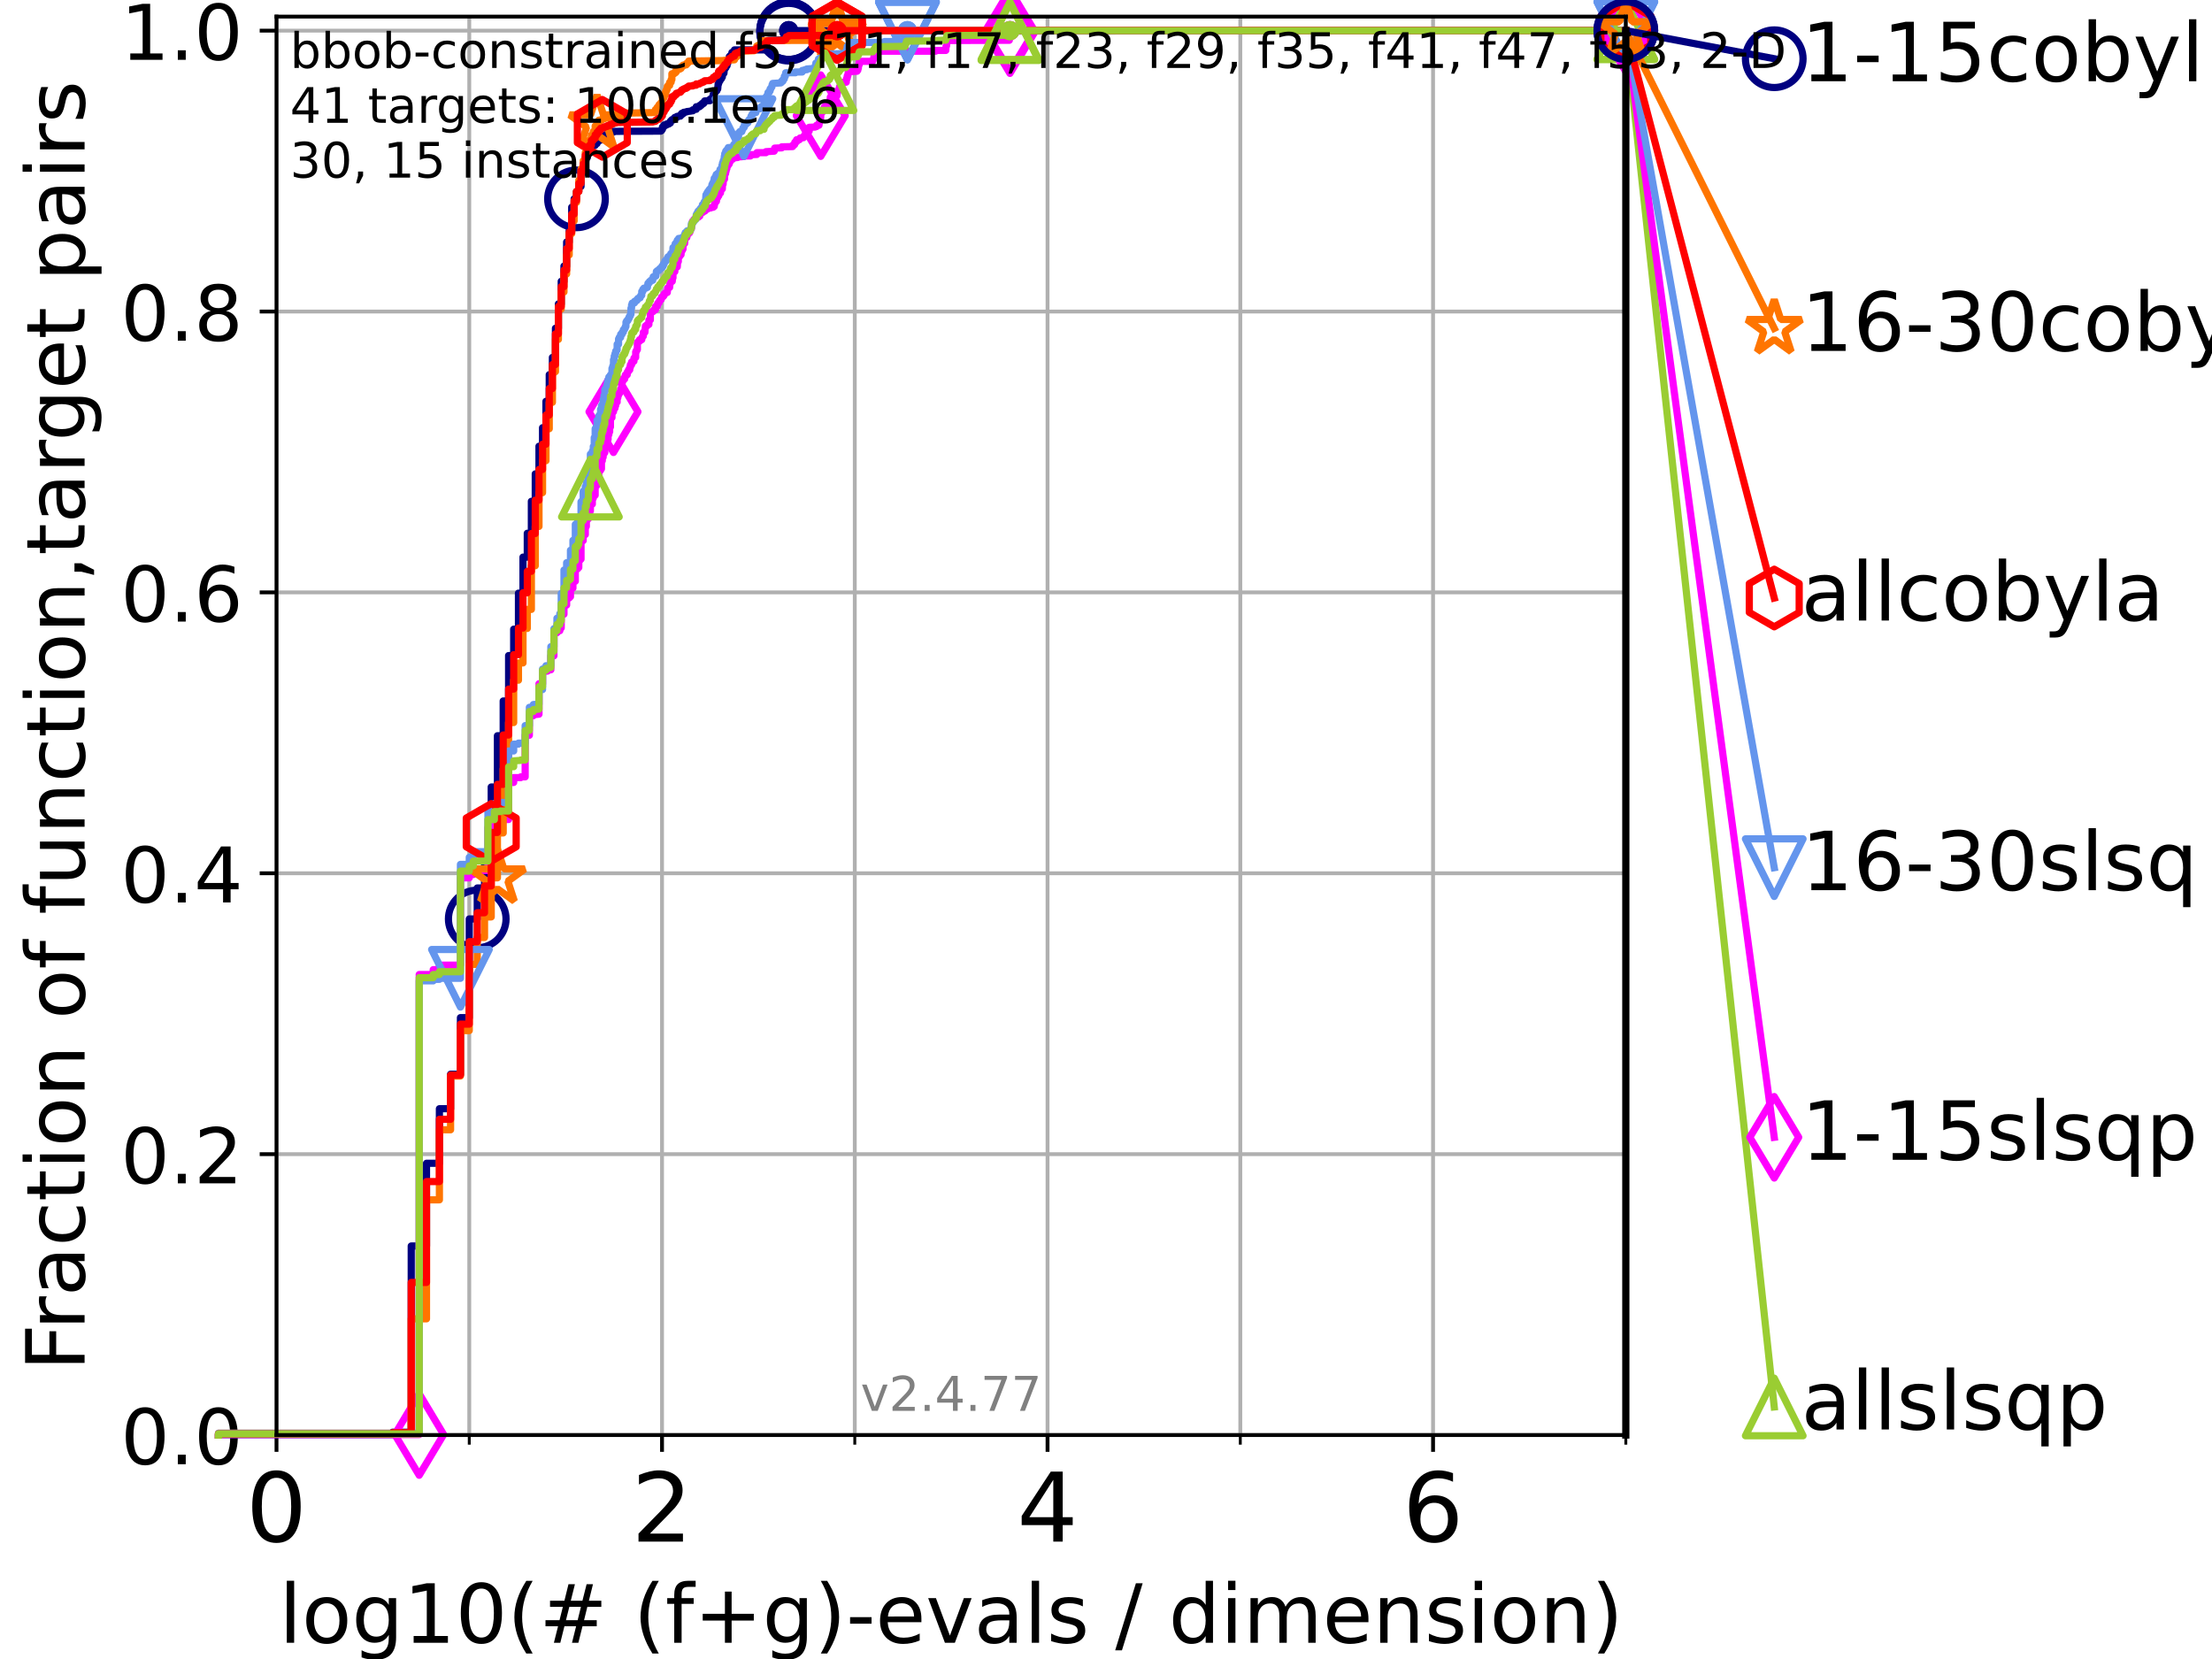 <?xml version="1.0" encoding="utf-8" standalone="no"?>
<!DOCTYPE svg PUBLIC "-//W3C//DTD SVG 1.1//EN"
  "http://www.w3.org/Graphics/SVG/1.1/DTD/svg11.dtd">
<!-- Created with matplotlib (https://matplotlib.org/) -->
<svg height="345.6pt" version="1.1" viewBox="0 0 460.8 345.6" width="460.8pt" xmlns="http://www.w3.org/2000/svg" xmlns:xlink="http://www.w3.org/1999/xlink">
 <defs>
  <style type="text/css">*{stroke-linecap:butt;stroke-linejoin:round;}</style>
 </defs>
 <g id="figure_1">
  <g id="patch_1">
   <path d="M 0 345.6 
L 460.8 345.6 
L 460.8 0 
L 0 0 
z
" style="fill:#ffffff;"/>
  </g>
  <g id="axes_1">
   <g id="patch_2">
    <path d="M 57.6 298.944 
L 338.688 298.944 
L 338.688 3.456 
L 57.6 3.456 
z
" style="fill:#ffffff;"/>
   </g>
   <g id="matplotlib.axis_1">
    <g id="xtick_1">
     <g id="line2d_1">
      <path clip-path="url(#pd35b28d3f7)" d="M 57.6 298.944 
L 57.6 3.456 
" style="fill:none;stroke:#b0b0b0;stroke-linecap:square;stroke-width:0.8;"/>
     </g>
     <g id="line2d_2">
      <defs>
       <path d="M 0 0 
L 0 3.5 
" id="m4a1047798b" style="stroke:#000000;stroke-width:0.8;"/>
      </defs>
      <g>
       <use style="stroke:#000000;stroke-width:0.8;" x="57.6" xlink:href="#m4a1047798b" y="298.944"/>
      </g>
     </g>
     <g id="text_1">
      <!-- 0 -->
      <g transform="translate(51.237 321.141)scale(0.2 -0.2)">
       <defs>
        <path d="M 31.781 66.406 
Q 24.172 66.406 20.328 58.906 
Q 16.5 51.422 16.5 36.375 
Q 16.5 21.391 20.328 13.891 
Q 24.172 6.391 31.781 6.391 
Q 39.453 6.391 43.281 13.891 
Q 47.125 21.391 47.125 36.375 
Q 47.125 51.422 43.281 58.906 
Q 39.453 66.406 31.781 66.406 
z
M 31.781 74.219 
Q 44.047 74.219 50.516 64.516 
Q 56.984 54.828 56.984 36.375 
Q 56.984 17.969 50.516 8.266 
Q 44.047 -1.422 31.781 -1.422 
Q 19.531 -1.422 13.062 8.266 
Q 6.594 17.969 6.594 36.375 
Q 6.594 54.828 13.062 64.516 
Q 19.531 74.219 31.781 74.219 
z
" id="DejaVuSans-48"/>
       </defs>
       <use xlink:href="#DejaVuSans-48"/>
      </g>
     </g>
    </g>
    <g id="xtick_2">
     <g id="line2d_3">
      <path clip-path="url(#pd35b28d3f7)" d="M 137.911 298.944 
L 137.911 3.456 
" style="fill:none;stroke:#b0b0b0;stroke-linecap:square;stroke-width:0.8;"/>
     </g>
     <g id="line2d_4">
      <g>
       <use style="stroke:#000000;stroke-width:0.8;" x="137.911" xlink:href="#m4a1047798b" y="298.944"/>
      </g>
     </g>
     <g id="text_2">
      <!-- 2 -->
      <g transform="translate(131.548 321.141)scale(0.2 -0.2)">
       <defs>
        <path d="M 19.188 8.297 
L 53.609 8.297 
L 53.609 0 
L 7.328 0 
L 7.328 8.297 
Q 12.938 14.109 22.625 23.891 
Q 32.328 33.688 34.812 36.531 
Q 39.547 41.844 41.422 45.531 
Q 43.312 49.219 43.312 52.781 
Q 43.312 58.594 39.234 62.25 
Q 35.156 65.922 28.609 65.922 
Q 23.969 65.922 18.812 64.312 
Q 13.672 62.703 7.812 59.422 
L 7.812 69.391 
Q 13.766 71.781 18.938 73 
Q 24.125 74.219 28.422 74.219 
Q 39.75 74.219 46.484 68.547 
Q 53.219 62.891 53.219 53.422 
Q 53.219 48.922 51.531 44.891 
Q 49.859 40.875 45.406 35.406 
Q 44.188 33.984 37.641 27.219 
Q 31.109 20.453 19.188 8.297 
z
" id="DejaVuSans-50"/>
       </defs>
       <use xlink:href="#DejaVuSans-50"/>
      </g>
     </g>
    </g>
    <g id="xtick_3">
     <g id="line2d_5">
      <path clip-path="url(#pd35b28d3f7)" d="M 218.222 298.944 
L 218.222 3.456 
" style="fill:none;stroke:#b0b0b0;stroke-linecap:square;stroke-width:0.8;"/>
     </g>
     <g id="line2d_6">
      <g>
       <use style="stroke:#000000;stroke-width:0.8;" x="218.222" xlink:href="#m4a1047798b" y="298.944"/>
      </g>
     </g>
     <g id="text_3">
      <!-- 4 -->
      <g transform="translate(211.859 321.141)scale(0.2 -0.2)">
       <defs>
        <path d="M 37.797 64.312 
L 12.891 25.391 
L 37.797 25.391 
z
M 35.203 72.906 
L 47.609 72.906 
L 47.609 25.391 
L 58.016 25.391 
L 58.016 17.188 
L 47.609 17.188 
L 47.609 0 
L 37.797 0 
L 37.797 17.188 
L 4.891 17.188 
L 4.891 26.703 
z
" id="DejaVuSans-52"/>
       </defs>
       <use xlink:href="#DejaVuSans-52"/>
      </g>
     </g>
    </g>
    <g id="xtick_4">
     <g id="line2d_7">
      <path clip-path="url(#pd35b28d3f7)" d="M 298.533 298.944 
L 298.533 3.456 
" style="fill:none;stroke:#b0b0b0;stroke-linecap:square;stroke-width:0.8;"/>
     </g>
     <g id="line2d_8">
      <g>
       <use style="stroke:#000000;stroke-width:0.8;" x="298.533" xlink:href="#m4a1047798b" y="298.944"/>
      </g>
     </g>
     <g id="text_4">
      <!-- 6 -->
      <g transform="translate(292.17 321.141)scale(0.2 -0.2)">
       <defs>
        <path d="M 33.016 40.375 
Q 26.375 40.375 22.484 35.828 
Q 18.609 31.297 18.609 23.391 
Q 18.609 15.531 22.484 10.953 
Q 26.375 6.391 33.016 6.391 
Q 39.656 6.391 43.531 10.953 
Q 47.406 15.531 47.406 23.391 
Q 47.406 31.297 43.531 35.828 
Q 39.656 40.375 33.016 40.375 
z
M 52.594 71.297 
L 52.594 62.312 
Q 48.875 64.062 45.094 64.984 
Q 41.312 65.922 37.594 65.922 
Q 27.828 65.922 22.672 59.328 
Q 17.531 52.734 16.797 39.406 
Q 19.672 43.656 24.016 45.922 
Q 28.375 48.188 33.594 48.188 
Q 44.578 48.188 50.953 41.516 
Q 57.328 34.859 57.328 23.391 
Q 57.328 12.156 50.688 5.359 
Q 44.047 -1.422 33.016 -1.422 
Q 20.359 -1.422 13.672 8.266 
Q 6.984 17.969 6.984 36.375 
Q 6.984 53.656 15.188 63.938 
Q 23.391 74.219 37.203 74.219 
Q 40.922 74.219 44.703 73.484 
Q 48.484 72.75 52.594 71.297 
z
" id="DejaVuSans-54"/>
       </defs>
       <use xlink:href="#DejaVuSans-54"/>
      </g>
     </g>
    </g>
    <g id="xtick_5">
     <g id="line2d_9">
      <path clip-path="url(#pd35b28d3f7)" d="M 97.755 298.944 
L 97.755 3.456 
" style="fill:none;stroke:#b0b0b0;stroke-linecap:square;stroke-width:0.8;"/>
     </g>
     <g id="line2d_10">
      <defs>
       <path d="M 0 0 
L 0 2 
" id="m28b2fd77b0" style="stroke:#000000;stroke-width:0.6;"/>
      </defs>
      <g>
       <use style="stroke:#000000;stroke-width:0.6;" x="97.755" xlink:href="#m28b2fd77b0" y="298.944"/>
      </g>
     </g>
    </g>
    <g id="xtick_6">
     <g id="line2d_11">
      <path clip-path="url(#pd35b28d3f7)" d="M 178.066 298.944 
L 178.066 3.456 
" style="fill:none;stroke:#b0b0b0;stroke-linecap:square;stroke-width:0.8;"/>
     </g>
     <g id="line2d_12">
      <g>
       <use style="stroke:#000000;stroke-width:0.6;" x="178.066" xlink:href="#m28b2fd77b0" y="298.944"/>
      </g>
     </g>
    </g>
    <g id="xtick_7">
     <g id="line2d_13">
      <path clip-path="url(#pd35b28d3f7)" d="M 258.377 298.944 
L 258.377 3.456 
" style="fill:none;stroke:#b0b0b0;stroke-linecap:square;stroke-width:0.8;"/>
     </g>
     <g id="line2d_14">
      <g>
       <use style="stroke:#000000;stroke-width:0.6;" x="258.377" xlink:href="#m28b2fd77b0" y="298.944"/>
      </g>
     </g>
    </g>
    <g id="xtick_8">
     <g id="line2d_15">
      <path clip-path="url(#pd35b28d3f7)" d="M 338.688 298.944 
L 338.688 3.456 
" style="fill:none;stroke:#b0b0b0;stroke-linecap:square;stroke-width:0.8;"/>
     </g>
     <g id="line2d_16">
      <g>
       <use style="stroke:#000000;stroke-width:0.6;" x="338.688" xlink:href="#m28b2fd77b0" y="298.944"/>
      </g>
     </g>
    </g>
    <g id="text_5">
     <!-- log10(# (f+g)-evals / dimension) -->
     <g transform="translate(58.145 342.218)scale(0.17 -0.17)">
      <defs>
       <path d="M 9.422 75.984 
L 18.406 75.984 
L 18.406 0 
L 9.422 0 
z
" id="DejaVuSans-108"/>
       <path d="M 30.609 48.391 
Q 23.391 48.391 19.188 42.75 
Q 14.984 37.109 14.984 27.297 
Q 14.984 17.484 19.156 11.844 
Q 23.344 6.203 30.609 6.203 
Q 37.797 6.203 41.984 11.859 
Q 46.188 17.531 46.188 27.297 
Q 46.188 37.016 41.984 42.703 
Q 37.797 48.391 30.609 48.391 
z
M 30.609 56 
Q 42.328 56 49.016 48.375 
Q 55.719 40.766 55.719 27.297 
Q 55.719 13.875 49.016 6.219 
Q 42.328 -1.422 30.609 -1.422 
Q 18.844 -1.422 12.172 6.219 
Q 5.516 13.875 5.516 27.297 
Q 5.516 40.766 12.172 48.375 
Q 18.844 56 30.609 56 
z
" id="DejaVuSans-111"/>
       <path d="M 45.406 27.984 
Q 45.406 37.75 41.375 43.109 
Q 37.359 48.484 30.078 48.484 
Q 22.859 48.484 18.828 43.109 
Q 14.797 37.75 14.797 27.984 
Q 14.797 18.266 18.828 12.891 
Q 22.859 7.516 30.078 7.516 
Q 37.359 7.516 41.375 12.891 
Q 45.406 18.266 45.406 27.984 
z
M 54.391 6.781 
Q 54.391 -7.172 48.188 -13.984 
Q 42 -20.797 29.203 -20.797 
Q 24.469 -20.797 20.266 -20.094 
Q 16.062 -19.391 12.109 -17.922 
L 12.109 -9.188 
Q 16.062 -11.328 19.922 -12.344 
Q 23.781 -13.375 27.781 -13.375 
Q 36.625 -13.375 41.016 -8.766 
Q 45.406 -4.156 45.406 5.172 
L 45.406 9.625 
Q 42.625 4.781 38.281 2.391 
Q 33.938 0 27.875 0 
Q 17.828 0 11.672 7.656 
Q 5.516 15.328 5.516 27.984 
Q 5.516 40.672 11.672 48.328 
Q 17.828 56 27.875 56 
Q 33.938 56 38.281 53.609 
Q 42.625 51.219 45.406 46.391 
L 45.406 54.688 
L 54.391 54.688 
z
" id="DejaVuSans-103"/>
       <path d="M 12.406 8.297 
L 28.516 8.297 
L 28.516 63.922 
L 10.984 60.406 
L 10.984 69.391 
L 28.422 72.906 
L 38.281 72.906 
L 38.281 8.297 
L 54.391 8.297 
L 54.391 0 
L 12.406 0 
z
" id="DejaVuSans-49"/>
       <path d="M 31 75.875 
Q 24.469 64.656 21.281 53.656 
Q 18.109 42.672 18.109 31.391 
Q 18.109 20.125 21.312 9.062 
Q 24.516 -2 31 -13.188 
L 23.188 -13.188 
Q 15.875 -1.703 12.234 9.375 
Q 8.594 20.453 8.594 31.391 
Q 8.594 42.281 12.203 53.312 
Q 15.828 64.359 23.188 75.875 
z
" id="DejaVuSans-40"/>
       <path d="M 51.125 44 
L 36.922 44 
L 32.812 27.688 
L 47.125 27.688 
z
M 43.797 71.781 
L 38.719 51.516 
L 52.984 51.516 
L 58.109 71.781 
L 65.922 71.781 
L 60.891 51.516 
L 76.125 51.516 
L 76.125 44 
L 58.984 44 
L 54.984 27.688 
L 70.516 27.688 
L 70.516 20.219 
L 53.078 20.219 
L 48 0 
L 40.188 0 
L 45.219 20.219 
L 30.906 20.219 
L 25.875 0 
L 18.016 0 
L 23.094 20.219 
L 7.719 20.219 
L 7.719 27.688 
L 24.906 27.688 
L 29 44 
L 13.281 44 
L 13.281 51.516 
L 30.906 51.516 
L 35.891 71.781 
z
" id="DejaVuSans-35"/>
       <path id="DejaVuSans-32"/>
       <path d="M 37.109 75.984 
L 37.109 68.5 
L 28.516 68.5 
Q 23.688 68.5 21.797 66.547 
Q 19.922 64.594 19.922 59.516 
L 19.922 54.688 
L 34.719 54.688 
L 34.719 47.703 
L 19.922 47.703 
L 19.922 0 
L 10.891 0 
L 10.891 47.703 
L 2.297 47.703 
L 2.297 54.688 
L 10.891 54.688 
L 10.891 58.5 
Q 10.891 67.625 15.141 71.797 
Q 19.391 75.984 28.609 75.984 
z
" id="DejaVuSans-102"/>
       <path d="M 46 62.703 
L 46 35.5 
L 73.188 35.5 
L 73.188 27.203 
L 46 27.203 
L 46 0 
L 37.797 0 
L 37.797 27.203 
L 10.594 27.203 
L 10.594 35.5 
L 37.797 35.5 
L 37.797 62.703 
z
" id="DejaVuSans-43"/>
       <path d="M 8.016 75.875 
L 15.828 75.875 
Q 23.141 64.359 26.781 53.312 
Q 30.422 42.281 30.422 31.391 
Q 30.422 20.453 26.781 9.375 
Q 23.141 -1.703 15.828 -13.188 
L 8.016 -13.188 
Q 14.5 -2 17.703 9.062 
Q 20.906 20.125 20.906 31.391 
Q 20.906 42.672 17.703 53.656 
Q 14.5 64.656 8.016 75.875 
z
" id="DejaVuSans-41"/>
       <path d="M 4.891 31.391 
L 31.203 31.391 
L 31.203 23.391 
L 4.891 23.391 
z
" id="DejaVuSans-45"/>
       <path d="M 56.203 29.594 
L 56.203 25.203 
L 14.891 25.203 
Q 15.484 15.922 20.484 11.062 
Q 25.484 6.203 34.422 6.203 
Q 39.594 6.203 44.453 7.469 
Q 49.312 8.734 54.109 11.281 
L 54.109 2.781 
Q 49.266 0.734 44.188 -0.344 
Q 39.109 -1.422 33.891 -1.422 
Q 20.797 -1.422 13.156 6.188 
Q 5.516 13.812 5.516 26.812 
Q 5.516 40.234 12.766 48.109 
Q 20.016 56 32.328 56 
Q 43.359 56 49.781 48.891 
Q 56.203 41.797 56.203 29.594 
z
M 47.219 32.234 
Q 47.125 39.594 43.094 43.984 
Q 39.062 48.391 32.422 48.391 
Q 24.906 48.391 20.391 44.141 
Q 15.875 39.891 15.188 32.172 
z
" id="DejaVuSans-101"/>
       <path d="M 2.984 54.688 
L 12.5 54.688 
L 29.594 8.797 
L 46.688 54.688 
L 56.203 54.688 
L 35.688 0 
L 23.484 0 
z
" id="DejaVuSans-118"/>
       <path d="M 34.281 27.484 
Q 23.391 27.484 19.188 25 
Q 14.984 22.516 14.984 16.5 
Q 14.984 11.719 18.141 8.906 
Q 21.297 6.109 26.703 6.109 
Q 34.188 6.109 38.703 11.406 
Q 43.219 16.703 43.219 25.484 
L 43.219 27.484 
z
M 52.203 31.203 
L 52.203 0 
L 43.219 0 
L 43.219 8.297 
Q 40.141 3.328 35.547 0.953 
Q 30.953 -1.422 24.312 -1.422 
Q 15.922 -1.422 10.953 3.297 
Q 6 8.016 6 15.922 
Q 6 25.141 12.172 29.828 
Q 18.359 34.516 30.609 34.516 
L 43.219 34.516 
L 43.219 35.406 
Q 43.219 41.609 39.141 45 
Q 35.062 48.391 27.688 48.391 
Q 23 48.391 18.547 47.266 
Q 14.109 46.141 10.016 43.891 
L 10.016 52.203 
Q 14.938 54.109 19.578 55.047 
Q 24.219 56 28.609 56 
Q 40.484 56 46.344 49.844 
Q 52.203 43.703 52.203 31.203 
z
" id="DejaVuSans-97"/>
       <path d="M 44.281 53.078 
L 44.281 44.578 
Q 40.484 46.531 36.375 47.5 
Q 32.281 48.484 27.875 48.484 
Q 21.188 48.484 17.844 46.438 
Q 14.5 44.391 14.5 40.281 
Q 14.5 37.156 16.891 35.375 
Q 19.281 33.594 26.516 31.984 
L 29.594 31.297 
Q 39.156 29.25 43.188 25.516 
Q 47.219 21.781 47.219 15.094 
Q 47.219 7.469 41.188 3.016 
Q 35.156 -1.422 24.609 -1.422 
Q 20.219 -1.422 15.453 -0.562 
Q 10.688 0.297 5.422 2 
L 5.422 11.281 
Q 10.406 8.688 15.234 7.391 
Q 20.062 6.109 24.812 6.109 
Q 31.156 6.109 34.562 8.281 
Q 37.984 10.453 37.984 14.406 
Q 37.984 18.062 35.516 20.016 
Q 33.062 21.969 24.703 23.781 
L 21.578 24.516 
Q 13.234 26.266 9.516 29.906 
Q 5.812 33.547 5.812 39.891 
Q 5.812 47.609 11.281 51.797 
Q 16.75 56 26.812 56 
Q 31.781 56 36.172 55.266 
Q 40.578 54.547 44.281 53.078 
z
" id="DejaVuSans-115"/>
       <path d="M 25.391 72.906 
L 33.688 72.906 
L 8.297 -9.281 
L 0 -9.281 
z
" id="DejaVuSans-47"/>
       <path d="M 45.406 46.391 
L 45.406 75.984 
L 54.391 75.984 
L 54.391 0 
L 45.406 0 
L 45.406 8.203 
Q 42.578 3.328 38.25 0.953 
Q 33.938 -1.422 27.875 -1.422 
Q 17.969 -1.422 11.734 6.484 
Q 5.516 14.406 5.516 27.297 
Q 5.516 40.188 11.734 48.094 
Q 17.969 56 27.875 56 
Q 33.938 56 38.25 53.625 
Q 42.578 51.266 45.406 46.391 
z
M 14.797 27.297 
Q 14.797 17.391 18.875 11.75 
Q 22.953 6.109 30.078 6.109 
Q 37.203 6.109 41.297 11.75 
Q 45.406 17.391 45.406 27.297 
Q 45.406 37.203 41.297 42.844 
Q 37.203 48.484 30.078 48.484 
Q 22.953 48.484 18.875 42.844 
Q 14.797 37.203 14.797 27.297 
z
" id="DejaVuSans-100"/>
       <path d="M 9.422 54.688 
L 18.406 54.688 
L 18.406 0 
L 9.422 0 
z
M 9.422 75.984 
L 18.406 75.984 
L 18.406 64.594 
L 9.422 64.594 
z
" id="DejaVuSans-105"/>
       <path d="M 52 44.188 
Q 55.375 50.25 60.062 53.125 
Q 64.75 56 71.094 56 
Q 79.641 56 84.281 50.016 
Q 88.922 44.047 88.922 33.016 
L 88.922 0 
L 79.891 0 
L 79.891 32.719 
Q 79.891 40.578 77.094 44.375 
Q 74.312 48.188 68.609 48.188 
Q 61.625 48.188 57.562 43.547 
Q 53.516 38.922 53.516 30.906 
L 53.516 0 
L 44.484 0 
L 44.484 32.719 
Q 44.484 40.625 41.703 44.406 
Q 38.922 48.188 33.109 48.188 
Q 26.219 48.188 22.156 43.531 
Q 18.109 38.875 18.109 30.906 
L 18.109 0 
L 9.078 0 
L 9.078 54.688 
L 18.109 54.688 
L 18.109 46.188 
Q 21.188 51.219 25.484 53.609 
Q 29.781 56 35.688 56 
Q 41.656 56 45.828 52.969 
Q 50 49.953 52 44.188 
z
" id="DejaVuSans-109"/>
       <path d="M 54.891 33.016 
L 54.891 0 
L 45.906 0 
L 45.906 32.719 
Q 45.906 40.484 42.875 44.328 
Q 39.844 48.188 33.797 48.188 
Q 26.516 48.188 22.312 43.547 
Q 18.109 38.922 18.109 30.906 
L 18.109 0 
L 9.078 0 
L 9.078 54.688 
L 18.109 54.688 
L 18.109 46.188 
Q 21.344 51.125 25.703 53.562 
Q 30.078 56 35.797 56 
Q 45.219 56 50.047 50.172 
Q 54.891 44.344 54.891 33.016 
z
" id="DejaVuSans-110"/>
      </defs>
      <use xlink:href="#DejaVuSans-108"/>
      <use x="27.783" xlink:href="#DejaVuSans-111"/>
      <use x="88.965" xlink:href="#DejaVuSans-103"/>
      <use x="152.441" xlink:href="#DejaVuSans-49"/>
      <use x="216.064" xlink:href="#DejaVuSans-48"/>
      <use x="279.688" xlink:href="#DejaVuSans-40"/>
      <use x="318.701" xlink:href="#DejaVuSans-35"/>
      <use x="402.49" xlink:href="#DejaVuSans-32"/>
      <use x="434.277" xlink:href="#DejaVuSans-40"/>
      <use x="473.291" xlink:href="#DejaVuSans-102"/>
      <use x="508.496" xlink:href="#DejaVuSans-43"/>
      <use x="592.285" xlink:href="#DejaVuSans-103"/>
      <use x="655.762" xlink:href="#DejaVuSans-41"/>
      <use x="694.775" xlink:href="#DejaVuSans-45"/>
      <use x="730.859" xlink:href="#DejaVuSans-101"/>
      <use x="792.383" xlink:href="#DejaVuSans-118"/>
      <use x="851.562" xlink:href="#DejaVuSans-97"/>
      <use x="912.842" xlink:href="#DejaVuSans-108"/>
      <use x="940.625" xlink:href="#DejaVuSans-115"/>
      <use x="992.725" xlink:href="#DejaVuSans-32"/>
      <use x="1024.512" xlink:href="#DejaVuSans-47"/>
      <use x="1058.203" xlink:href="#DejaVuSans-32"/>
      <use x="1089.99" xlink:href="#DejaVuSans-100"/>
      <use x="1153.467" xlink:href="#DejaVuSans-105"/>
      <use x="1181.25" xlink:href="#DejaVuSans-109"/>
      <use x="1278.662" xlink:href="#DejaVuSans-101"/>
      <use x="1340.186" xlink:href="#DejaVuSans-110"/>
      <use x="1403.564" xlink:href="#DejaVuSans-115"/>
      <use x="1455.664" xlink:href="#DejaVuSans-105"/>
      <use x="1483.447" xlink:href="#DejaVuSans-111"/>
      <use x="1544.629" xlink:href="#DejaVuSans-110"/>
      <use x="1608.008" xlink:href="#DejaVuSans-41"/>
     </g>
    </g>
   </g>
   <g id="matplotlib.axis_2">
    <g id="ytick_1">
     <g id="line2d_17">
      <path clip-path="url(#pd35b28d3f7)" d="M 57.6 298.944 
L 338.688 298.944 
" style="fill:none;stroke:#b0b0b0;stroke-linecap:square;stroke-width:0.8;"/>
     </g>
     <g id="line2d_18">
      <defs>
       <path d="M 0 0 
L -3.5 0 
" id="m66408d3512" style="stroke:#000000;stroke-width:0.8;"/>
      </defs>
      <g>
       <use style="stroke:#000000;stroke-width:0.8;" x="57.6" xlink:href="#m66408d3512" y="298.944"/>
      </g>
     </g>
     <g id="text_6">
      <!-- 0.0 -->
      <g transform="translate(25.155 305.023)scale(0.16 -0.16)">
       <defs>
        <path d="M 10.688 12.406 
L 21 12.406 
L 21 0 
L 10.688 0 
z
" id="DejaVuSans-46"/>
       </defs>
       <use xlink:href="#DejaVuSans-48"/>
       <use x="63.623" xlink:href="#DejaVuSans-46"/>
       <use x="95.41" xlink:href="#DejaVuSans-48"/>
      </g>
     </g>
    </g>
    <g id="ytick_2">
     <g id="line2d_19">
      <path clip-path="url(#pd35b28d3f7)" d="M 57.6 240.432 
L 338.688 240.432 
" style="fill:none;stroke:#b0b0b0;stroke-linecap:square;stroke-width:0.8;"/>
     </g>
     <g id="line2d_20">
      <g>
       <use style="stroke:#000000;stroke-width:0.8;" x="57.6" xlink:href="#m66408d3512" y="240.432"/>
      </g>
     </g>
     <g id="text_7">
      <!-- 0.2 -->
      <g transform="translate(25.155 246.51)scale(0.16 -0.16)">
       <use xlink:href="#DejaVuSans-48"/>
       <use x="63.623" xlink:href="#DejaVuSans-46"/>
       <use x="95.41" xlink:href="#DejaVuSans-50"/>
      </g>
     </g>
    </g>
    <g id="ytick_3">
     <g id="line2d_21">
      <path clip-path="url(#pd35b28d3f7)" d="M 57.6 181.919 
L 338.688 181.919 
" style="fill:none;stroke:#b0b0b0;stroke-linecap:square;stroke-width:0.8;"/>
     </g>
     <g id="line2d_22">
      <g>
       <use style="stroke:#000000;stroke-width:0.8;" x="57.6" xlink:href="#m66408d3512" y="181.919"/>
      </g>
     </g>
     <g id="text_8">
      <!-- 0.4 -->
      <g transform="translate(25.155 187.998)scale(0.16 -0.16)">
       <use xlink:href="#DejaVuSans-48"/>
       <use x="63.623" xlink:href="#DejaVuSans-46"/>
       <use x="95.41" xlink:href="#DejaVuSans-52"/>
      </g>
     </g>
    </g>
    <g id="ytick_4">
     <g id="line2d_23">
      <path clip-path="url(#pd35b28d3f7)" d="M 57.6 123.407 
L 338.688 123.407 
" style="fill:none;stroke:#b0b0b0;stroke-linecap:square;stroke-width:0.8;"/>
     </g>
     <g id="line2d_24">
      <g>
       <use style="stroke:#000000;stroke-width:0.8;" x="57.6" xlink:href="#m66408d3512" y="123.407"/>
      </g>
     </g>
     <g id="text_9">
      <!-- 0.6 -->
      <g transform="translate(25.155 129.485)scale(0.16 -0.16)">
       <use xlink:href="#DejaVuSans-48"/>
       <use x="63.623" xlink:href="#DejaVuSans-46"/>
       <use x="95.41" xlink:href="#DejaVuSans-54"/>
      </g>
     </g>
    </g>
    <g id="ytick_5">
     <g id="line2d_25">
      <path clip-path="url(#pd35b28d3f7)" d="M 57.6 64.894 
L 338.688 64.894 
" style="fill:none;stroke:#b0b0b0;stroke-linecap:square;stroke-width:0.8;"/>
     </g>
     <g id="line2d_26">
      <g>
       <use style="stroke:#000000;stroke-width:0.8;" x="57.6" xlink:href="#m66408d3512" y="64.894"/>
      </g>
     </g>
     <g id="text_10">
      <!-- 0.8 -->
      <g transform="translate(25.155 70.973)scale(0.16 -0.16)">
       <defs>
        <path d="M 31.781 34.625 
Q 24.75 34.625 20.719 30.859 
Q 16.703 27.094 16.703 20.516 
Q 16.703 13.922 20.719 10.156 
Q 24.75 6.391 31.781 6.391 
Q 38.812 6.391 42.859 10.172 
Q 46.922 13.969 46.922 20.516 
Q 46.922 27.094 42.891 30.859 
Q 38.875 34.625 31.781 34.625 
z
M 21.922 38.812 
Q 15.578 40.375 12.031 44.719 
Q 8.5 49.078 8.5 55.328 
Q 8.5 64.062 14.719 69.141 
Q 20.953 74.219 31.781 74.219 
Q 42.672 74.219 48.875 69.141 
Q 55.078 64.062 55.078 55.328 
Q 55.078 49.078 51.531 44.719 
Q 48 40.375 41.703 38.812 
Q 48.828 37.156 52.797 32.312 
Q 56.781 27.484 56.781 20.516 
Q 56.781 9.906 50.312 4.234 
Q 43.844 -1.422 31.781 -1.422 
Q 19.734 -1.422 13.25 4.234 
Q 6.781 9.906 6.781 20.516 
Q 6.781 27.484 10.781 32.312 
Q 14.797 37.156 21.922 38.812 
z
M 18.312 54.391 
Q 18.312 48.734 21.844 45.562 
Q 25.391 42.391 31.781 42.391 
Q 38.141 42.391 41.719 45.562 
Q 45.312 48.734 45.312 54.391 
Q 45.312 60.062 41.719 63.234 
Q 38.141 66.406 31.781 66.406 
Q 25.391 66.406 21.844 63.234 
Q 18.312 60.062 18.312 54.391 
z
" id="DejaVuSans-56"/>
       </defs>
       <use xlink:href="#DejaVuSans-48"/>
       <use x="63.623" xlink:href="#DejaVuSans-46"/>
       <use x="95.41" xlink:href="#DejaVuSans-56"/>
      </g>
     </g>
    </g>
    <g id="ytick_6">
     <g id="line2d_27">
      <path clip-path="url(#pd35b28d3f7)" d="M 57.6 6.382 
L 338.688 6.382 
" style="fill:none;stroke:#b0b0b0;stroke-linecap:square;stroke-width:0.8;"/>
     </g>
     <g id="line2d_28">
      <g>
       <use style="stroke:#000000;stroke-width:0.8;" x="57.6" xlink:href="#m66408d3512" y="6.382"/>
      </g>
     </g>
     <g id="text_11">
      <!-- 1.0 -->
      <g transform="translate(25.155 12.46)scale(0.16 -0.16)">
       <use xlink:href="#DejaVuSans-49"/>
       <use x="63.623" xlink:href="#DejaVuSans-46"/>
       <use x="95.41" xlink:href="#DejaVuSans-48"/>
      </g>
     </g>
    </g>
    <g id="text_12">
     <!-- Fraction of function,target pairs -->
     <g transform="translate(17.62 285.585)rotate(-90)scale(0.17 -0.17)">
      <defs>
       <path d="M 9.812 72.906 
L 51.703 72.906 
L 51.703 64.594 
L 19.672 64.594 
L 19.672 43.109 
L 48.578 43.109 
L 48.578 34.812 
L 19.672 34.812 
L 19.672 0 
L 9.812 0 
z
" id="DejaVuSans-70"/>
       <path d="M 41.109 46.297 
Q 39.594 47.172 37.812 47.578 
Q 36.031 48 33.891 48 
Q 26.266 48 22.188 43.047 
Q 18.109 38.094 18.109 28.812 
L 18.109 0 
L 9.078 0 
L 9.078 54.688 
L 18.109 54.688 
L 18.109 46.188 
Q 20.953 51.172 25.484 53.578 
Q 30.031 56 36.531 56 
Q 37.453 56 38.578 55.875 
Q 39.703 55.766 41.062 55.516 
z
" id="DejaVuSans-114"/>
       <path d="M 48.781 52.594 
L 48.781 44.188 
Q 44.969 46.297 41.141 47.344 
Q 37.312 48.391 33.406 48.391 
Q 24.656 48.391 19.812 42.844 
Q 14.984 37.312 14.984 27.297 
Q 14.984 17.281 19.812 11.734 
Q 24.656 6.203 33.406 6.203 
Q 37.312 6.203 41.141 7.25 
Q 44.969 8.297 48.781 10.406 
L 48.781 2.094 
Q 45.016 0.344 40.984 -0.531 
Q 36.969 -1.422 32.422 -1.422 
Q 20.062 -1.422 12.781 6.344 
Q 5.516 14.109 5.516 27.297 
Q 5.516 40.672 12.859 48.328 
Q 20.219 56 33.016 56 
Q 37.156 56 41.109 55.141 
Q 45.062 54.297 48.781 52.594 
z
" id="DejaVuSans-99"/>
       <path d="M 18.312 70.219 
L 18.312 54.688 
L 36.812 54.688 
L 36.812 47.703 
L 18.312 47.703 
L 18.312 18.016 
Q 18.312 11.328 20.141 9.422 
Q 21.969 7.516 27.594 7.516 
L 36.812 7.516 
L 36.812 0 
L 27.594 0 
Q 17.188 0 13.234 3.875 
Q 9.281 7.766 9.281 18.016 
L 9.281 47.703 
L 2.688 47.703 
L 2.688 54.688 
L 9.281 54.688 
L 9.281 70.219 
z
" id="DejaVuSans-116"/>
       <path d="M 8.5 21.578 
L 8.5 54.688 
L 17.484 54.688 
L 17.484 21.922 
Q 17.484 14.156 20.5 10.266 
Q 23.531 6.391 29.594 6.391 
Q 36.859 6.391 41.078 11.031 
Q 45.312 15.672 45.312 23.688 
L 45.312 54.688 
L 54.297 54.688 
L 54.297 0 
L 45.312 0 
L 45.312 8.406 
Q 42.047 3.422 37.719 1 
Q 33.406 -1.422 27.688 -1.422 
Q 18.266 -1.422 13.375 4.438 
Q 8.5 10.297 8.5 21.578 
z
M 31.109 56 
z
" id="DejaVuSans-117"/>
       <path d="M 11.719 12.406 
L 22.016 12.406 
L 22.016 4 
L 14.016 -11.625 
L 7.719 -11.625 
L 11.719 4 
z
" id="DejaVuSans-44"/>
       <path d="M 18.109 8.203 
L 18.109 -20.797 
L 9.078 -20.797 
L 9.078 54.688 
L 18.109 54.688 
L 18.109 46.391 
Q 20.953 51.266 25.266 53.625 
Q 29.594 56 35.594 56 
Q 45.562 56 51.781 48.094 
Q 58.016 40.188 58.016 27.297 
Q 58.016 14.406 51.781 6.484 
Q 45.562 -1.422 35.594 -1.422 
Q 29.594 -1.422 25.266 0.953 
Q 20.953 3.328 18.109 8.203 
z
M 48.688 27.297 
Q 48.688 37.203 44.609 42.844 
Q 40.531 48.484 33.406 48.484 
Q 26.266 48.484 22.188 42.844 
Q 18.109 37.203 18.109 27.297 
Q 18.109 17.391 22.188 11.75 
Q 26.266 6.109 33.406 6.109 
Q 40.531 6.109 44.609 11.75 
Q 48.688 17.391 48.688 27.297 
z
" id="DejaVuSans-112"/>
      </defs>
      <use xlink:href="#DejaVuSans-70"/>
      <use x="50.27" xlink:href="#DejaVuSans-114"/>
      <use x="91.383" xlink:href="#DejaVuSans-97"/>
      <use x="152.662" xlink:href="#DejaVuSans-99"/>
      <use x="207.643" xlink:href="#DejaVuSans-116"/>
      <use x="246.852" xlink:href="#DejaVuSans-105"/>
      <use x="274.635" xlink:href="#DejaVuSans-111"/>
      <use x="335.816" xlink:href="#DejaVuSans-110"/>
      <use x="399.195" xlink:href="#DejaVuSans-32"/>
      <use x="430.982" xlink:href="#DejaVuSans-111"/>
      <use x="492.164" xlink:href="#DejaVuSans-102"/>
      <use x="527.369" xlink:href="#DejaVuSans-32"/>
      <use x="559.156" xlink:href="#DejaVuSans-102"/>
      <use x="594.361" xlink:href="#DejaVuSans-117"/>
      <use x="657.74" xlink:href="#DejaVuSans-110"/>
      <use x="721.119" xlink:href="#DejaVuSans-99"/>
      <use x="776.1" xlink:href="#DejaVuSans-116"/>
      <use x="815.309" xlink:href="#DejaVuSans-105"/>
      <use x="843.092" xlink:href="#DejaVuSans-111"/>
      <use x="904.273" xlink:href="#DejaVuSans-110"/>
      <use x="967.652" xlink:href="#DejaVuSans-44"/>
      <use x="999.439" xlink:href="#DejaVuSans-116"/>
      <use x="1038.648" xlink:href="#DejaVuSans-97"/>
      <use x="1099.928" xlink:href="#DejaVuSans-114"/>
      <use x="1139.291" xlink:href="#DejaVuSans-103"/>
      <use x="1202.768" xlink:href="#DejaVuSans-101"/>
      <use x="1264.291" xlink:href="#DejaVuSans-116"/>
      <use x="1303.5" xlink:href="#DejaVuSans-32"/>
      <use x="1335.287" xlink:href="#DejaVuSans-112"/>
      <use x="1398.764" xlink:href="#DejaVuSans-97"/>
      <use x="1460.043" xlink:href="#DejaVuSans-105"/>
      <use x="1487.826" xlink:href="#DejaVuSans-114"/>
      <use x="1528.939" xlink:href="#DejaVuSans-115"/>
     </g>
    </g>
   </g>
   <g id="line2d_29">
    <defs>
     <path d="M 0 1.5 
C 0.398 1.5 0.779 1.342 1.061 1.061 
C 1.342 0.779 1.5 0.398 1.5 0 
C 1.5 -0.398 1.342 -0.779 1.061 -1.061 
C 0.779 -1.342 0.398 -1.5 0 -1.5 
C -0.398 -1.5 -0.779 -1.342 -1.061 -1.061 
C -1.342 -0.779 -1.5 -0.398 -1.5 0 
C -1.5 0.398 -1.342 0.779 -1.061 1.061 
C -0.779 1.342 -0.398 1.5 0 1.5 
z
" id="m3dbfaf87cf" style="stroke:#000080;"/>
    </defs>
    <g>
     <use style="fill:#000080;stroke:#000080;" x="164.295" xlink:href="#m3dbfaf87cf" y="6.382"/>
     <use style="fill:#000080;stroke:#000080;" x="164.295" xlink:href="#m3dbfaf87cf" y="6.382"/>
    </g>
   </g>
   <g id="line2d_30">
    <path d="M 45.512 298.944 
L 45.512 298.838 
L 81.776 298.838 
L 81.776 298.363 
L 85.667 298.363 
L 85.667 259.566 
L 88.847 259.566 
L 88.847 242.334 
L 91.535 242.334 
L 91.535 230.97 
L 93.864 230.97 
L 93.864 223.782 
L 95.918 223.782 
L 95.918 211.995 
L 97.755 211.995 
L 97.755 191.433 
L 99.418 191.433 
L 99.418 184.985 
L 100.935 184.985 
L 100.935 178.113 
L 102.331 178.113 
L 102.331 163.948 
L 103.623 163.948 
L 103.623 153.271 
L 104.826 153.271 
L 104.826 146.029 
L 105.952 146.029 
L 105.952 136.568 
L 107.009 136.568 
L 107.009 131.071 
L 108.006 131.071 
L 108.006 123.565 
L 108.949 123.565 
L 108.949 116.059 
L 109.843 116.059 
L 109.843 111.091 
L 110.694 111.091 
L 110.694 104.431 
L 111.506 104.431 
L 111.506 98.722 
L 112.281 98.722 
L 112.281 92.961 
L 113.023 92.961 
L 113.023 89.103 
L 113.735 89.103 
L 113.735 83.605 
L 114.419 83.605 
L 114.419 78.055 
L 115.077 78.055 
L 115.077 74.461 
L 115.711 74.461 
L 115.711 68.383 
L 116.323 68.383 
L 116.323 63.308 
L 116.914 63.308 
L 116.914 58.604 
L 117.486 58.604 
L 117.486 55.433 
L 118.04 55.433 
L 118.04 50.411 
L 118.577 50.411 
L 118.577 48.033 
L 119.097 48.033 
L 119.097 43.17 
L 119.603 43.17 
L 119.603 41.426 
L 120.094 41.426 
L 120.094 39.893 
L 120.572 39.893 
L 120.572 38.836 
L 121.037 38.836 
L 121.037 36.034 
L 121.49 36.034 
L 121.49 34.819 
L 121.931 34.819 
L 121.931 32.81 
L 122.362 32.81 
L 122.362 31.806 
L 122.782 31.806 
L 122.782 31.224 
L 123.193 31.224 
L 123.193 30.326 
L 123.985 30.273 
L 123.985 29.903 
L 124.369 29.903 
L 124.369 29.374 
L 124.744 29.374 
L 124.744 29.216 
L 125.111 29.216 
L 125.111 28.529 
L 125.823 28.476 
L 125.823 28.211 
L 126.168 28.211 
L 126.168 28.053 
L 126.839 28 
L 126.839 27.894 
L 127.165 27.894 
L 127.165 27.577 
L 127.799 27.524 
L 127.799 27.366 
L 137.647 27.313 
L 137.647 27.207 
L 137.823 27.207 
L 137.823 26.943 
L 137.998 26.943 
L 137.998 26.467 
L 138.341 26.361 
L 138.341 26.044 
L 138.845 26.044 
L 138.845 25.833 
L 139.334 25.833 
L 139.334 25.621 
L 139.652 25.621 
L 139.652 25.252 
L 139.809 25.252 
L 139.809 25.093 
L 139.965 25.093 
L 139.965 24.934 
L 140.424 24.934 
L 140.424 24.617 
L 140.574 24.617 
L 140.574 24.459 
L 141.018 24.459 
L 141.018 24.247 
L 141.732 24.194 
L 141.732 23.93 
L 142.01 23.93 
L 142.01 23.613 
L 142.419 23.613 
L 142.419 23.402 
L 143.08 23.296 
L 143.08 23.243 
L 143.965 23.137 
L 143.965 23.084 
L 144.33 23.084 
L 144.33 22.873 
L 145.04 22.767 
L 145.04 22.239 
L 145.722 22.239 
L 145.722 21.974 
L 146.053 21.974 
L 146.053 21.763 
L 146.27 21.763 
L 146.27 21.552 
L 146.591 21.552 
L 146.591 21.287 
L 146.802 21.287 
L 146.802 21.023 
L 147.918 20.97 
L 147.918 20.653 
L 148.402 20.653 
L 148.497 19.966 
L 148.592 19.966 
L 148.592 19.596 
L 148.873 19.596 
L 148.966 19.014 
L 149.332 18.909 
L 149.423 18.539 
L 149.513 18.539 
L 149.602 17.482 
L 149.691 17.482 
L 149.779 16.9 
L 149.955 16.9 
L 150.042 16.583 
L 150.129 16.583 
L 150.129 16.372 
L 150.301 16.372 
L 150.301 16.054 
L 150.472 16.054 
L 150.557 15.262 
L 150.808 15.262 
L 150.891 14.416 
L 151.056 14.31 
L 151.138 14.099 
L 151.219 14.099 
L 151.301 13.782 
L 151.462 13.676 
L 151.462 13.147 
L 151.621 13.147 
L 151.701 12.407 
L 151.858 12.302 
L 151.936 11.773 
L 152.092 11.773 
L 152.092 11.614 
L 152.398 11.509 
L 152.474 10.927 
L 152.996 10.927 
L 152.996 10.399 
L 159.227 10.399 
L 159.227 9.817 
L 159.482 9.817 
L 159.482 9.394 
L 159.733 9.394 
L 159.833 8.549 
L 160.128 8.549 
L 160.128 8.39 
L 163.469 8.284 
L 163.55 8.02 
L 163.709 7.967 
L 163.789 6.91 
L 163.946 6.91 
L 163.946 6.699 
L 164.295 6.699 
L 164.295 6.382 
L 338.688 6.382 
L 338.688 6.382 
" style="fill:none;stroke:#000080;stroke-linecap:square;stroke-width:1.5;"/>
   </g>
   <g id="line2d_31">
    <defs>
     <path d="M 0 6 
C 1.591 6 3.117 5.368 4.243 4.243 
C 5.368 3.117 6 1.591 6 0 
C 6 -1.591 5.368 -3.117 4.243 -4.243 
C 3.117 -5.368 1.591 -6 0 -6 
C -1.591 -6 -3.117 -5.368 -4.243 -4.243 
C -5.368 -3.117 -6 -1.591 -6 0 
C -6 1.591 -5.368 3.117 -4.243 4.243 
C -3.117 5.368 -1.591 6 0 6 
z
" id="m12a6e36d59" style="stroke:#000080;stroke-width:1.5;"/>
    </defs>
    <g>
     <use style="fill-opacity:0;stroke:#000080;stroke-width:1.5;" x="99.418" xlink:href="#m12a6e36d59" y="191.433"/>
     <use style="fill-opacity:0;stroke:#000080;stroke-width:1.5;" x="120.094" xlink:href="#m12a6e36d59" y="41.426"/>
     <use style="fill-opacity:0;stroke:#000080;stroke-width:1.5;" x="164.295" xlink:href="#m12a6e36d59" y="6.699"/>
     <use style="fill-opacity:0;stroke:#000080;stroke-width:1.5;" x="164.295" xlink:href="#m12a6e36d59" y="6.382"/>
     <use style="fill-opacity:0;stroke:#000080;stroke-width:1.5;" x="164.295" xlink:href="#m12a6e36d59" y="6.382"/>
     <use style="fill-opacity:0;stroke:#000080;stroke-width:1.5;" x="338.688" xlink:href="#m12a6e36d59" y="6.382"/>
    </g>
   </g>
   <g id="line2d_32">
    <path style="fill:none;stroke:#000080;stroke-linecap:square;stroke-width:1.5;"/>
    <g/>
   </g>
   <g id="line2d_33">
    <defs>
     <path d="M 0 1.5 
C 0.398 1.5 0.779 1.342 1.061 1.061 
C 1.342 0.779 1.5 0.398 1.5 0 
C 1.5 -0.398 1.342 -0.779 1.061 -1.061 
C 0.779 -1.342 0.398 -1.5 0 -1.5 
C -0.398 -1.5 -0.779 -1.342 -1.061 -1.061 
C -1.342 -0.779 -1.5 -0.398 -1.5 0 
C -1.5 0.398 -1.342 0.779 -1.061 1.061 
C -0.779 1.342 -0.398 1.5 0 1.5 
z
" id="ma69dced1e0" style="stroke:#ff00ff;"/>
    </defs>
    <g>
     <use style="fill:#ff00ff;stroke:#ff00ff;" x="210.391" xlink:href="#ma69dced1e0" y="6.382"/>
     <use style="fill:#ff00ff;stroke:#ff00ff;" x="210.391" xlink:href="#ma69dced1e0" y="6.382"/>
    </g>
   </g>
   <g id="line2d_34">
    <path d="M 45.512 298.944 
L 45.512 298.838 
L 87.33 298.838 
L 87.33 203.009 
L 90.243 203.009 
L 90.243 202.005 
L 91.535 202.005 
L 91.535 201.053 
L 95.918 201.053 
L 95.918 182.87 
L 97.755 182.87 
L 97.755 182.183 
L 98.606 182.183 
L 98.606 181.338 
L 101.647 181.338 
L 101.647 172.405 
L 102.989 172.405 
L 102.989 170.766 
L 105.952 170.713 
L 105.952 163.049 
L 107.009 162.996 
L 107.009 161.992 
L 108.484 161.992 
L 108.484 161.833 
L 109.402 161.833 
L 109.402 153.165 
L 110.274 153.165 
L 110.274 149.095 
L 111.105 149.095 
L 111.105 148.884 
L 112.281 148.778 
L 112.281 142.435 
L 113.023 142.435 
L 113.023 139.898 
L 114.08 139.792 
L 114.08 139.581 
L 114.751 139.528 
L 114.751 136.621 
L 115.397 136.621 
L 115.397 131.811 
L 116.02 131.811 
L 116.02 131.388 
L 116.621 131.388 
L 116.621 130.807 
L 116.914 130.807 
L 116.914 127.952 
L 117.486 127.952 
L 117.486 126.208 
L 117.765 126.208 
L 117.765 126.049 
L 118.04 126.049 
L 118.04 124.569 
L 118.577 124.569 
L 118.577 124.305 
L 118.839 124.305 
L 118.839 122.614 
L 119.352 122.508 
L 119.352 121.239 
L 119.603 121.239 
L 119.603 121.081 
L 119.85 121.081 
L 119.85 118.491 
L 120.335 118.491 
L 120.335 118.227 
L 120.572 118.227 
L 120.572 116.747 
L 120.806 116.747 
L 120.806 116.482 
L 121.037 116.482 
L 121.037 112.782 
L 121.265 112.782 
L 121.265 112.624 
L 121.49 112.624 
L 121.49 111.408 
L 121.931 111.355 
L 121.931 109.664 
L 122.148 109.664 
L 122.148 108.29 
L 122.362 108.29 
L 122.362 108.078 
L 122.573 108.078 
L 122.573 106.915 
L 122.782 106.915 
L 122.782 106.44 
L 122.989 106.44 
L 122.989 105.012 
L 123.394 105.012 
L 123.394 103.797 
L 123.594 103.797 
L 123.594 103.268 
L 123.985 103.162 
L 123.985 101.312 
L 124.178 101.312 
L 124.178 101.101 
L 124.369 101.101 
L 124.369 99.515 
L 124.744 99.462 
L 124.744 97.982 
L 125.111 97.982 
L 125.111 97.665 
L 125.292 97.665 
L 125.292 95.974 
L 125.471 95.974 
L 125.471 95.234 
L 125.648 95.234 
L 125.648 94.547 
L 125.823 94.547 
L 125.823 94.282 
L 125.996 94.282 
L 125.996 92.485 
L 126.338 92.485 
L 126.338 91.957 
L 126.507 91.957 
L 126.507 91.534 
L 126.674 91.534 
L 126.674 90.53 
L 126.839 90.53 
L 126.839 89.948 
L 127.003 89.948 
L 127.003 88.944 
L 127.165 88.944 
L 127.165 86.988 
L 127.485 86.988 
L 127.485 85.984 
L 127.643 85.984 
L 127.643 85.773 
L 127.799 85.773 
L 127.799 85.244 
L 127.954 85.244 
L 127.954 85.033 
L 128.108 85.033 
L 128.108 84.504 
L 128.26 84.504 
L 128.26 83.817 
L 128.561 83.764 
L 128.561 82.865 
L 128.709 82.865 
L 128.709 82.337 
L 128.856 82.337 
L 128.856 81.967 
L 129.147 81.861 
L 129.147 81.597 
L 129.291 81.597 
L 129.291 81.015 
L 129.574 81.015 
L 129.574 79.535 
L 129.714 79.535 
L 129.714 79.06 
L 130.128 78.954 
L 130.128 78.531 
L 130.264 78.531 
L 130.264 78.108 
L 130.665 78.055 
L 130.665 77.527 
L 130.796 77.527 
L 130.796 77.368 
L 130.927 77.368 
L 130.927 77.051 
L 131.185 77.051 
L 131.185 76.523 
L 131.313 76.523 
L 131.313 75.994 
L 131.566 75.994 
L 131.566 75.413 
L 131.938 75.36 
L 131.938 75.254 
L 132.06 75.254 
L 132.06 74.62 
L 132.182 74.62 
L 132.182 74.461 
L 132.423 74.461 
L 132.423 73.298 
L 132.542 73.298 
L 132.542 73.034 
L 132.66 73.034 
L 132.66 72.823 
L 132.777 72.823 
L 132.777 71.343 
L 133.01 71.237 
L 133.01 71.078 
L 133.239 71.078 
L 133.239 70.761 
L 133.689 70.761 
L 133.8 70.127 
L 134.019 70.021 
L 134.019 69.228 
L 134.343 69.228 
L 134.45 67.907 
L 134.766 67.907 
L 134.766 67.643 
L 135.179 67.59 
L 135.179 66.691 
L 135.482 66.638 
L 135.482 65.053 
L 135.879 65 
L 135.879 64.894 
L 136.073 64.894 
L 136.17 64.577 
L 136.551 64.524 
L 136.551 63.837 
L 136.924 63.837 
L 137.016 63.15 
L 137.29 63.097 
L 137.38 62.621 
L 137.469 62.621 
L 137.559 62.41 
L 137.736 62.41 
L 137.823 61.881 
L 138.171 61.776 
L 138.171 61.564 
L 138.341 61.564 
L 138.341 61.247 
L 138.511 61.247 
L 138.595 61.036 
L 139.009 60.93 
L 139.091 59.978 
L 139.494 59.873 
L 139.573 59.027 
L 139.652 59.027 
L 139.731 58.71 
L 140.042 58.604 
L 140.119 57.864 
L 140.196 57.864 
L 140.196 56.596 
L 140.574 56.596 
L 140.649 55.75 
L 140.797 55.75 
L 140.797 55.591 
L 141.09 55.591 
L 141.163 54.534 
L 141.307 54.481 
L 141.307 53.477 
L 141.592 53.424 
L 141.662 53.054 
L 141.872 53.054 
L 141.941 52.261 
L 142.148 52.156 
L 142.148 51.891 
L 142.284 51.891 
L 142.284 50.781 
L 142.62 50.728 
L 142.686 49.724 
L 142.753 49.724 
L 142.753 49.46 
L 143.08 49.46 
L 143.144 49.037 
L 143.209 49.037 
L 143.209 48.561 
L 143.654 48.508 
L 143.654 48.244 
L 143.779 48.244 
L 143.841 47.663 
L 144.026 47.663 
L 144.087 46.923 
L 144.148 46.923 
L 144.209 46.236 
L 144.27 46.236 
L 144.27 46.077 
L 144.511 45.971 
L 144.57 45.707 
L 144.807 45.654 
L 144.807 45.549 
L 144.982 45.549 
L 145.04 45.284 
L 145.497 45.231 
L 145.554 45.02 
L 145.777 45.02 
L 145.777 44.597 
L 145.943 44.597 
L 145.998 44.28 
L 146.431 44.227 
L 146.485 43.963 
L 146.854 43.963 
L 146.854 43.751 
L 147.113 43.699 
L 147.113 43.593 
L 147.318 43.593 
L 147.318 43.434 
L 148.015 43.329 
L 148.015 43.276 
L 148.592 43.17 
L 148.639 43.011 
L 148.78 43.011 
L 148.873 42.43 
L 148.92 42.43 
L 148.92 42.06 
L 149.241 41.954 
L 149.332 41.267 
L 149.513 41.161 
L 149.557 40.897 
L 149.735 40.791 
L 149.779 40.316 
L 150.086 40.21 
L 150.172 39.523 
L 150.215 39.523 
L 150.215 39.364 
L 150.472 39.364 
L 150.514 38.36 
L 150.641 38.36 
L 150.683 37.567 
L 150.766 37.567 
L 150.85 37.303 
L 150.933 37.303 
L 150.974 36.299 
L 151.138 36.193 
L 151.219 35.664 
L 151.26 35.664 
L 151.341 35.136 
L 151.422 35.136 
L 151.502 34.501 
L 151.701 34.449 
L 151.701 34.184 
L 151.897 34.184 
L 151.897 33.814 
L 152.053 33.814 
L 152.053 33.497 
L 152.169 33.497 
L 152.169 33.233 
L 152.625 33.18 
L 152.662 32.916 
L 153.68 32.81 
L 153.68 32.704 
L 155.07 32.599 
L 155.07 32.493 
L 156.328 32.493 
L 156.328 32.229 
L 157.67 32.176 
L 157.67 31.806 
L 159.558 31.806 
L 159.558 31.594 
L 161.284 31.489 
L 161.375 30.854 
L 162.854 30.801 
L 162.854 30.59 
L 165.12 30.537 
L 165.12 30.273 
L 165.411 30.22 
L 165.411 30.114 
L 165.537 30.114 
L 165.573 29.639 
L 165.943 29.533 
L 165.943 29.11 
L 166.528 29.11 
L 166.528 28.899 
L 166.679 28.899 
L 166.679 28.74 
L 167.369 28.687 
L 167.369 28.581 
L 167.481 28.581 
L 167.481 28.317 
L 167.704 28.317 
L 167.704 28 
L 168.032 27.894 
L 168.141 27.577 
L 168.248 27.577 
L 168.355 27.313 
L 168.567 27.313 
L 168.567 26.52 
L 169.814 26.467 
L 169.814 26.361 
L 170.105 26.361 
L 170.105 26.097 
L 170.607 26.097 
L 170.701 25.463 
L 170.741 25.463 
L 170.82 24.829 
L 170.925 24.829 
L 171.017 23.719 
L 171.108 23.613 
L 171.199 23.296 
L 171.405 23.296 
L 171.405 22.926 
L 171.646 22.873 
L 171.696 22.344 
L 171.846 22.344 
L 171.846 22.133 
L 172.386 22.133 
L 172.386 21.816 
L 172.554 21.816 
L 172.554 21.499 
L 172.803 21.446 
L 172.886 20.812 
L 172.968 20.812 
L 172.968 20.23 
L 173.131 20.23 
L 173.131 19.966 
L 174.348 19.966 
L 174.424 19.173 
L 174.552 19.067 
L 174.574 18.803 
L 174.796 18.803 
L 174.89 18.063 
L 175.088 17.957 
L 175.191 17.429 
L 175.426 17.323 
L 175.426 17.164 
L 176.297 17.112 
L 176.364 16.319 
L 176.498 16.319 
L 176.498 15.79 
L 176.631 15.79 
L 176.716 14.944 
L 178.548 14.839 
L 178.641 14.627 
L 178.7 14.627 
L 178.759 14.204 
L 178.817 14.204 
L 178.876 13.464 
L 179.008 13.464 
L 179.008 12.777 
L 181.804 12.777 
L 181.867 12.407 
L 181.965 12.407 
L 182.062 11.773 
L 182.159 11.667 
L 182.207 11.35 
L 182.303 11.35 
L 182.412 10.663 
L 194.913 10.663 
L 194.913 10.504 
L 197.024 10.504 
L 197.085 9.606 
L 197.187 9.553 
L 197.237 8.443 
L 210.259 8.39 
L 210.368 7.227 
L 210.377 7.174 
L 210.391 6.382 
L 338.688 6.382 
L 338.688 6.382 
" style="fill:none;stroke:#ff00ff;stroke-linecap:square;stroke-width:1.5;"/>
   </g>
   <g id="line2d_35">
    <defs>
     <path d="M -0 8.485 
L 5.091 0 
L 0 -8.485 
L -5.091 -0 
z
" id="mf81e972032" style="stroke:#ff00ff;stroke-linejoin:miter;stroke-width:1.5;"/>
    </defs>
    <g>
     <use style="fill-opacity:0;stroke:#ff00ff;stroke-linejoin:miter;stroke-width:1.5;" x="87.33" xlink:href="#mf81e972032" y="298.838"/>
     <use style="fill-opacity:0;stroke:#ff00ff;stroke-linejoin:miter;stroke-width:1.5;" x="127.799" xlink:href="#mf81e972032" y="85.773"/>
     <use style="fill-opacity:0;stroke:#ff00ff;stroke-linejoin:miter;stroke-width:1.5;" x="170.978" xlink:href="#mf81e972032" y="24.089"/>
     <use style="fill-opacity:0;stroke:#ff00ff;stroke-linejoin:miter;stroke-width:1.5;" x="210.391" xlink:href="#mf81e972032" y="6.804"/>
     <use style="fill-opacity:0;stroke:#ff00ff;stroke-linejoin:miter;stroke-width:1.5;" x="210.391" xlink:href="#mf81e972032" y="6.382"/>
     <use style="fill-opacity:0;stroke:#ff00ff;stroke-linejoin:miter;stroke-width:1.5;" x="338.688" xlink:href="#mf81e972032" y="6.382"/>
    </g>
   </g>
   <g id="line2d_36">
    <path style="fill:none;stroke:#ff00ff;stroke-linecap:square;stroke-width:1.5;"/>
    <g/>
   </g>
   <g id="line2d_37">
    <defs>
     <path d="M 0 1.5 
C 0.398 1.5 0.779 1.342 1.061 1.061 
C 1.342 0.779 1.5 0.398 1.5 0 
C 1.5 -0.398 1.342 -0.779 1.061 -1.061 
C 0.779 -1.342 0.398 -1.5 0 -1.5 
C -0.398 -1.5 -0.779 -1.342 -1.061 -1.061 
C -1.342 -0.779 -1.5 -0.398 -1.5 0 
C -1.5 0.398 -1.342 0.779 -1.061 1.061 
C -0.779 1.342 -0.398 1.5 0 1.5 
z
" id="m6e129fa944" style="stroke:#ff7500;"/>
    </defs>
    <g>
     <use style="fill:#ff7500;stroke:#ff7500;" x="174.391" xlink:href="#m6e129fa944" y="6.382"/>
     <use style="fill:#ff7500;stroke:#ff7500;" x="174.391" xlink:href="#m6e129fa944" y="6.382"/>
    </g>
   </g>
   <g id="line2d_38">
    <path d="M 45.512 298.944 
L 45.512 298.574 
L 85.667 298.574 
L 85.667 274.736 
L 88.847 274.736 
L 88.847 249.946 
L 91.535 249.946 
L 91.535 235.357 
L 93.864 235.357 
L 93.864 224.152 
L 95.918 224.152 
L 95.918 214.69 
L 97.755 214.69 
L 97.755 200.895 
L 99.418 200.895 
L 99.418 195.292 
L 100.935 195.292 
L 100.935 191.01 
L 102.331 191.01 
L 102.331 182.87 
L 103.623 182.87 
L 103.623 173.515 
L 104.826 173.515 
L 104.826 160.195 
L 105.952 160.195 
L 105.952 150.522 
L 107.009 150.522 
L 107.009 141.695 
L 108.006 141.695 
L 108.006 138.101 
L 108.949 138.101 
L 108.949 130.912 
L 109.843 130.912 
L 109.843 126.948 
L 110.694 126.948 
L 110.694 117.857 
L 111.506 117.857 
L 111.506 109.664 
L 112.281 109.664 
L 112.281 102.634 
L 113.023 102.634 
L 113.023 95.974 
L 113.735 95.974 
L 113.735 89.314 
L 114.419 89.314 
L 114.419 83.817 
L 115.077 83.817 
L 115.077 77.421 
L 115.711 77.421 
L 115.711 70.708 
L 116.323 70.708 
L 116.323 64.366 
L 116.914 64.366 
L 116.914 60.824 
L 117.486 60.824 
L 117.486 57.071 
L 118.04 57.071 
L 118.04 53.107 
L 118.577 53.107 
L 118.577 48.667 
L 119.097 48.667 
L 119.097 46.024 
L 119.603 46.024 
L 119.603 42.166 
L 120.094 42.166 
L 120.094 39.893 
L 120.572 39.893 
L 120.572 37.567 
L 121.037 37.567 
L 121.037 35.189 
L 121.49 35.189 
L 121.49 33.497 
L 121.931 33.497 
L 121.931 31.753 
L 122.362 31.753 
L 122.362 29.956 
L 122.782 29.956 
L 122.782 29.321 
L 123.193 29.321 
L 123.193 28.159 
L 123.594 28.159 
L 123.594 27.419 
L 123.985 27.419 
L 123.985 26.256 
L 124.369 26.256 
L 124.369 25.78 
L 124.744 25.78 
L 124.744 25.04 
L 125.471 24.934 
L 125.471 24.776 
L 125.823 24.776 
L 125.823 24.617 
L 126.507 24.617 
L 126.507 24.353 
L 127.165 24.353 
L 127.165 24.194 
L 127.485 24.194 
L 127.485 24.036 
L 128.108 23.93 
L 128.108 23.877 
L 128.411 23.877 
L 128.411 23.719 
L 130.398 23.613 
L 130.398 23.56 
L 136.362 23.454 
L 136.362 23.243 
L 136.551 23.243 
L 136.551 22.82 
L 136.739 22.82 
L 136.739 22.662 
L 136.924 22.662 
L 136.924 22.344 
L 137.29 22.344 
L 137.29 21.816 
L 137.469 21.816 
L 137.469 21.657 
L 137.647 21.657 
L 137.647 21.446 
L 137.823 21.446 
L 137.823 21.287 
L 137.998 21.287 
L 137.998 20.336 
L 138.341 20.336 
L 138.341 19.913 
L 138.511 19.913 
L 138.511 19.49 
L 138.678 19.49 
L 138.678 18.962 
L 138.845 18.962 
L 138.845 18.592 
L 139.009 18.592 
L 139.009 18.01 
L 139.172 18.01 
L 139.172 17.799 
L 139.494 17.799 
L 139.494 17.164 
L 139.809 17.112 
L 139.809 16.583 
L 139.965 16.583 
L 139.965 15.367 
L 140.424 15.367 
L 140.424 15.156 
L 140.723 15.156 
L 140.723 14.997 
L 140.871 14.997 
L 140.871 14.416 
L 141.592 14.416 
L 141.592 14.257 
L 141.872 14.257 
L 141.872 13.887 
L 142.284 13.782 
L 142.284 13.57 
L 142.95 13.517 
L 142.95 13.253 
L 143.209 13.253 
L 143.209 13.094 
L 143.464 12.989 
L 143.464 12.724 
L 150.891 12.619 
L 150.891 12.566 
L 152.996 12.46 
L 153.069 12.143 
L 153.142 12.143 
L 153.142 11.879 
L 153.431 11.879 
L 153.502 11.562 
L 154.201 11.456 
L 154.201 10.927 
L 154.406 10.927 
L 154.473 10.663 
L 157.128 10.557 
L 157.128 10.346 
L 157.415 10.24 
L 157.415 10.187 
L 157.585 10.134 
L 157.642 9.606 
L 157.921 9.606 
L 157.921 9.447 
L 158.466 9.342 
L 158.519 8.919 
L 158.679 8.866 
L 158.679 8.602 
L 158.994 8.549 
L 158.994 8.443 
L 174 8.39 
L 174.065 7.703 
L 174.197 7.703 
L 174.197 6.752 
L 174.391 6.752 
L 174.391 6.382 
L 338.688 6.382 
L 338.688 6.382 
" style="fill:none;stroke:#ff7500;stroke-linecap:square;stroke-width:1.5;"/>
   </g>
   <g id="line2d_39">
    <defs>
     <path d="M 0 -6 
L -1.347 -1.854 
L -5.706 -1.854 
L -2.18 0.708 
L -3.527 4.854 
L -0 2.292 
L 3.527 4.854 
L 2.18 0.708 
L 5.706 -1.854 
L 1.347 -1.854 
z
" id="m2c00a095ea" style="stroke:#ff7500;stroke-linejoin:bevel;stroke-width:1.5;"/>
    </defs>
    <g>
     <use style="fill-opacity:0;stroke:#ff7500;stroke-linejoin:bevel;stroke-width:1.5;" x="103.623" xlink:href="#m2c00a095ea" y="182.87"/>
     <use style="fill-opacity:0;stroke:#ff7500;stroke-linejoin:bevel;stroke-width:1.5;" x="124.369" xlink:href="#m2c00a095ea" y="25.78"/>
     <use style="fill-opacity:0;stroke:#ff7500;stroke-linejoin:bevel;stroke-width:1.5;" x="174.391" xlink:href="#m2c00a095ea" y="6.752"/>
     <use style="fill-opacity:0;stroke:#ff7500;stroke-linejoin:bevel;stroke-width:1.5;" x="174.391" xlink:href="#m2c00a095ea" y="6.382"/>
     <use style="fill-opacity:0;stroke:#ff7500;stroke-linejoin:bevel;stroke-width:1.5;" x="174.391" xlink:href="#m2c00a095ea" y="6.382"/>
     <use style="fill-opacity:0;stroke:#ff7500;stroke-linejoin:bevel;stroke-width:1.5;" x="338.688" xlink:href="#m2c00a095ea" y="6.382"/>
    </g>
   </g>
   <g id="line2d_40">
    <path style="fill:none;stroke:#ff7500;stroke-linecap:square;stroke-width:1.5;"/>
    <g/>
   </g>
   <g id="line2d_41">
    <defs>
     <path d="M 0 1.5 
C 0.398 1.5 0.779 1.342 1.061 1.061 
C 1.342 0.779 1.5 0.398 1.5 0 
C 1.5 -0.398 1.342 -0.779 1.061 -1.061 
C 0.779 -1.342 0.398 -1.5 0 -1.5 
C -0.398 -1.5 -0.779 -1.342 -1.061 -1.061 
C -1.342 -0.779 -1.5 -0.398 -1.5 0 
C -1.5 0.398 -1.342 0.779 -1.061 1.061 
C -0.779 1.342 -0.398 1.5 0 1.5 
z
" id="mb91b0dedff" style="stroke:#6495ed;"/>
    </defs>
    <g>
     <use style="fill:#6495ed;stroke:#6495ed;" x="189.033" xlink:href="#mb91b0dedff" y="6.382"/>
     <use style="fill:#6495ed;stroke:#6495ed;" x="189.033" xlink:href="#mb91b0dedff" y="6.382"/>
    </g>
   </g>
   <g id="line2d_42">
    <path d="M 45.512 298.944 
L 45.512 298.574 
L 87.33 298.574 
L 87.33 204.33 
L 90.243 204.33 
L 90.243 204.013 
L 91.535 204.013 
L 91.535 203.802 
L 95.918 203.802 
L 95.918 180.069 
L 97.755 180.069 
L 97.755 178.589 
L 98.606 178.589 
L 98.606 177.426 
L 101.647 177.426 
L 101.647 169.075 
L 102.989 169.075 
L 102.989 167.383 
L 104.235 167.383 
L 104.235 167.172 
L 105.952 167.172 
L 105.952 156.442 
L 107.009 156.442 
L 107.009 155.015 
L 108.006 155.015 
L 108.006 154.804 
L 109.402 154.804 
L 109.402 151.156 
L 110.274 151.156 
L 110.274 147.351 
L 111.105 147.351 
L 111.105 146.769 
L 112.281 146.664 
L 112.281 143.651 
L 113.023 143.651 
L 113.023 139.369 
L 113.735 139.369 
L 113.735 138.682 
L 114.419 138.682 
L 114.419 138.524 
L 114.751 138.524 
L 114.751 134.718 
L 115.397 134.718 
L 115.397 130.965 
L 116.02 130.965 
L 116.02 128.798 
L 116.621 128.798 
L 116.621 127.847 
L 116.914 127.847 
L 116.914 123.618 
L 117.486 123.618 
L 117.486 118.755 
L 118.04 118.755 
L 118.04 117.222 
L 118.577 117.222 
L 118.577 117.011 
L 118.839 117.011 
L 118.839 114.632 
L 119.352 114.632 
L 119.352 112.571 
L 119.85 112.571 
L 119.85 109.241 
L 120.335 109.188 
L 120.335 108.554 
L 120.572 108.554 
L 120.572 107.761 
L 120.806 107.761 
L 120.806 107.497 
L 121.037 107.497 
L 121.037 104.537 
L 121.265 104.537 
L 121.265 104.272 
L 121.49 104.272 
L 121.49 102.317 
L 121.931 102.264 
L 121.931 101.365 
L 122.148 101.365 
L 122.148 100.52 
L 122.362 100.52 
L 122.362 100.202 
L 122.573 100.202 
L 122.573 97.137 
L 122.782 97.137 
L 122.782 96.925 
L 122.989 96.925 
L 122.989 94.6 
L 123.394 94.547 
L 123.394 93.965 
L 123.594 93.965 
L 123.594 93.014 
L 123.791 93.014 
L 123.791 91.164 
L 123.985 91.164 
L 123.985 89.314 
L 124.178 89.314 
L 124.178 88.997 
L 124.369 88.997 
L 124.369 87.57 
L 124.744 87.517 
L 124.744 86.618 
L 124.928 86.618 
L 124.928 86.354 
L 125.111 86.354 
L 125.111 85.244 
L 125.292 85.244 
L 125.292 84.504 
L 125.471 84.504 
L 125.471 84.187 
L 125.648 84.187 
L 125.648 83.183 
L 125.823 83.183 
L 125.823 82.39 
L 125.996 82.39 
L 125.996 81.121 
L 126.338 81.121 
L 126.338 80.487 
L 126.507 80.487 
L 126.507 79.694 
L 126.674 79.694 
L 126.674 79.06 
L 126.839 79.06 
L 126.839 78.531 
L 127.165 78.531 
L 127.165 78.108 
L 127.485 78.003 
L 127.485 76.734 
L 127.643 76.734 
L 127.643 76.258 
L 127.799 76.258 
L 127.799 74.937 
L 127.954 74.937 
L 127.954 74.197 
L 128.108 74.197 
L 128.108 73.668 
L 128.26 73.668 
L 128.26 73.14 
L 128.411 73.14 
L 128.411 72.928 
L 128.561 72.928 
L 128.561 71.713 
L 128.856 71.713 
L 128.856 70.603 
L 129.002 70.603 
L 129.002 70.285 
L 129.291 70.285 
L 129.291 69.651 
L 129.574 69.651 
L 129.574 69.281 
L 129.853 69.175 
L 129.853 68.7 
L 130.128 68.594 
L 130.128 68.33 
L 130.264 68.33 
L 130.264 68.013 
L 130.398 68.013 
L 130.398 67.114 
L 130.532 67.114 
L 130.532 66.85 
L 130.796 66.797 
L 130.796 66.533 
L 130.927 66.533 
L 130.927 66.321 
L 131.056 66.321 
L 131.056 66.004 
L 131.185 66.004 
L 131.185 65.793 
L 131.313 65.793 
L 131.313 65.476 
L 131.44 65.476 
L 131.44 64.207 
L 131.566 64.207 
L 131.566 63.52 
L 131.691 63.52 
L 131.691 63.15 
L 132.182 63.097 
L 132.182 62.78 
L 132.542 62.674 
L 132.542 62.621 
L 132.66 62.621 
L 132.66 62.41 
L 132.894 62.357 
L 132.894 62.146 
L 133.353 62.04 
L 133.353 61.776 
L 133.466 61.776 
L 133.466 61.564 
L 133.689 61.511 
L 133.689 60.718 
L 133.91 60.718 
L 133.91 60.296 
L 134.128 60.296 
L 134.128 60.031 
L 134.556 60.031 
L 134.556 59.873 
L 134.87 59.873 
L 134.974 59.027 
L 135.179 59.027 
L 135.281 58.657 
L 135.582 58.604 
L 135.582 58.393 
L 135.976 58.393 
L 136.073 57.653 
L 136.457 57.6 
L 136.457 57.494 
L 136.645 57.494 
L 136.739 56.543 
L 136.924 56.543 
L 136.924 56.384 
L 137.29 56.331 
L 137.38 56.014 
L 137.559 56.014 
L 137.559 55.856 
L 137.911 55.803 
L 137.911 55.433 
L 138.171 55.433 
L 138.171 55.01 
L 138.341 55.01 
L 138.426 54.64 
L 138.511 54.64 
L 138.511 54.376 
L 138.762 54.376 
L 138.762 54.111 
L 139.009 54.111 
L 139.091 53.636 
L 139.172 53.636 
L 139.172 53.477 
L 139.652 53.424 
L 139.731 52.843 
L 140.119 52.79 
L 140.196 51.574 
L 140.499 51.574 
L 140.499 51.416 
L 140.649 51.416 
L 140.649 50.781 
L 140.871 50.781 
L 140.871 50.517 
L 141.018 50.517 
L 141.09 50.041 
L 141.379 50.041 
L 141.379 49.671 
L 142.079 49.671 
L 142.079 49.46 
L 142.553 49.354 
L 142.62 48.773 
L 142.686 48.773 
L 142.753 48.456 
L 143.144 48.403 
L 143.144 48.086 
L 143.779 47.98 
L 143.779 47.821 
L 143.903 47.821 
L 143.965 47.398 
L 144.026 47.398 
L 144.026 46.606 
L 144.209 46.606 
L 144.209 46.447 
L 144.33 46.447 
L 144.33 46.289 
L 144.451 46.289 
L 144.451 46.024 
L 144.748 45.919 
L 144.748 45.654 
L 144.982 45.654 
L 145.04 44.703 
L 145.155 44.703 
L 145.155 44.491 
L 145.27 44.491 
L 145.327 44.174 
L 145.441 44.174 
L 145.441 43.963 
L 145.666 43.963 
L 145.666 43.751 
L 145.833 43.751 
L 145.943 43.381 
L 146.216 43.381 
L 146.324 42.641 
L 146.591 42.589 
L 146.697 42.06 
L 146.958 42.007 
L 147.062 40.58 
L 147.165 40.58 
L 147.267 40.21 
L 147.318 40.21 
L 147.419 39.946 
L 147.62 39.946 
L 147.62 39.681 
L 147.77 39.681 
L 147.77 39.47 
L 147.967 39.47 
L 147.967 39.259 
L 148.113 39.259 
L 148.113 39.1 
L 148.258 39.1 
L 148.306 38.466 
L 148.45 38.466 
L 148.45 38.149 
L 148.592 38.149 
L 148.686 37.62 
L 148.78 37.514 
L 148.78 37.144 
L 148.966 37.144 
L 149.058 36.721 
L 149.104 36.721 
L 149.196 36.351 
L 149.468 36.351 
L 149.468 36.14 
L 149.779 36.034 
L 149.824 35.823 
L 149.911 35.823 
L 149.999 35.294 
L 150.301 35.294 
L 150.387 34.449 
L 150.472 34.396 
L 150.514 33.92 
L 150.599 33.92 
L 150.683 33.444 
L 150.808 33.391 
L 150.891 32.546 
L 150.974 32.546 
L 150.974 32.017 
L 151.097 32.017 
L 151.179 31.489 
L 151.341 31.489 
L 151.341 31.277 
L 151.621 31.277 
L 151.701 30.749 
L 152.587 30.696 
L 152.587 30.537 
L 152.774 30.537 
L 152.848 30.114 
L 153.069 30.009 
L 153.106 29.85 
L 153.323 29.85 
L 153.359 28.581 
L 153.855 28.529 
L 153.855 27.683 
L 154.098 27.683 
L 154.098 27.419 
L 154.541 27.419 
L 154.641 26.996 
L 154.708 26.996 
L 154.774 26.626 
L 155.038 26.52 
L 155.07 25.939 
L 155.425 25.886 
L 155.425 25.78 
L 155.647 25.674 
L 155.647 25.569 
L 155.804 25.569 
L 155.867 25.146 
L 156.022 25.146 
L 156.022 24.934 
L 156.236 24.882 
L 156.236 24.723 
L 156.358 24.723 
L 156.449 24.194 
L 156.658 24.089 
L 156.658 23.824 
L 156.836 23.824 
L 156.836 23.56 
L 157.472 23.454 
L 157.472 22.662 
L 158.358 22.662 
L 158.358 22.397 
L 158.599 22.397 
L 158.599 22.186 
L 159.15 22.08 
L 159.227 21.023 
L 159.38 21.023 
L 159.406 20.442 
L 159.583 20.442 
L 159.583 20.177 
L 159.758 20.177 
L 159.758 19.913 
L 159.907 19.913 
L 159.981 19.279 
L 160.249 19.226 
L 160.249 18.962 
L 160.418 18.962 
L 160.442 18.486 
L 160.585 18.486 
L 160.68 18.169 
L 160.798 18.116 
L 160.845 17.64 
L 160.938 17.64 
L 160.961 17.376 
L 162.666 17.27 
L 162.666 17.164 
L 162.813 17.164 
L 162.813 16.9 
L 163.103 16.9 
L 163.103 16.583 
L 163.246 16.583 
L 163.246 16.424 
L 163.389 16.424 
L 163.389 15.896 
L 163.59 15.896 
L 163.67 15.156 
L 165.697 15.156 
L 165.697 14.997 
L 167.109 14.997 
L 167.109 14.68 
L 167.672 14.574 
L 167.672 14.522 
L 168.079 14.522 
L 168.079 14.363 
L 169.659 14.257 
L 169.758 13.834 
L 169.856 13.834 
L 169.953 13.147 
L 170.27 13.094 
L 170.27 12.989 
L 170.419 12.883 
L 170.487 12.302 
L 170.701 12.302 
L 170.701 12.143 
L 171.366 12.037 
L 171.366 11.667 
L 172.956 11.667 
L 172.956 11.244 
L 175.975 11.139 
L 175.975 10.98 
L 176.19 10.98 
L 176.19 10.822 
L 176.354 10.822 
L 176.354 10.293 
L 176.489 10.293 
L 176.489 9.659 
L 176.688 9.659 
L 176.688 9.447 
L 176.838 9.447 
L 176.838 9.077 
L 177.052 9.077 
L 177.052 8.866 
L 184.267 8.813 
L 184.267 8.654 
L 188.567 8.654 
L 188.667 7.544 
L 188.766 7.544 
L 188.832 6.487 
L 338.688 6.382 
L 338.688 6.382 
" style="fill:none;stroke:#6495ed;stroke-linecap:square;stroke-width:1.5;"/>
   </g>
   <g id="line2d_43">
    <defs>
     <path d="M -0 6 
L 6 -6 
L -6 -6 
z
" id="m28c3d13542" style="stroke:#6495ed;stroke-linejoin:miter;stroke-width:1.5;"/>
    </defs>
    <g>
     <use style="fill-opacity:0;stroke:#6495ed;stroke-linejoin:miter;stroke-width:1.5;" x="95.918" xlink:href="#m28c3d13542" y="203.802"/>
     <use style="fill-opacity:0;stroke:#6495ed;stroke-linejoin:miter;stroke-width:1.5;" x="154.972" xlink:href="#m28c3d13542" y="26.573"/>
     <use style="fill-opacity:0;stroke:#6495ed;stroke-linejoin:miter;stroke-width:1.5;" x="189.033" xlink:href="#m28c3d13542" y="6.487"/>
     <use style="fill-opacity:0;stroke:#6495ed;stroke-linejoin:miter;stroke-width:1.5;" x="189.033" xlink:href="#m28c3d13542" y="6.382"/>
     <use style="fill-opacity:0;stroke:#6495ed;stroke-linejoin:miter;stroke-width:1.5;" x="189.033" xlink:href="#m28c3d13542" y="6.382"/>
     <use style="fill-opacity:0;stroke:#6495ed;stroke-linejoin:miter;stroke-width:1.5;" x="338.688" xlink:href="#m28c3d13542" y="6.382"/>
    </g>
   </g>
   <g id="line2d_44">
    <path style="fill:none;stroke:#6495ed;stroke-linecap:square;stroke-width:1.5;"/>
    <g/>
   </g>
   <g id="line2d_45">
    <defs>
     <path d="M 0 1.5 
C 0.398 1.5 0.779 1.342 1.061 1.061 
C 1.342 0.779 1.5 0.398 1.5 0 
C 1.5 -0.398 1.342 -0.779 1.061 -1.061 
C 0.779 -1.342 0.398 -1.5 0 -1.5 
C -0.398 -1.5 -0.779 -1.342 -1.061 -1.061 
C -1.342 -0.779 -1.5 -0.398 -1.5 0 
C -1.5 0.398 -1.342 0.779 -1.061 1.061 
C -0.779 1.342 -0.398 1.5 0 1.5 
z
" id="m7de8bfc88c" style="stroke:#ff0000;"/>
    </defs>
    <g>
     <use style="fill:#ff0000;stroke:#ff0000;" x="174.391" xlink:href="#m7de8bfc88c" y="6.382"/>
     <use style="fill:#ff0000;stroke:#ff0000;" x="174.391" xlink:href="#m7de8bfc88c" y="6.382"/>
    </g>
   </g>
   <g id="line2d_46">
    <path d="M 45.512 298.944 
L 45.512 298.706 
L 81.776 298.706 
L 81.776 298.468 
L 85.667 298.468 
L 85.667 267.151 
L 88.847 267.151 
L 88.847 246.14 
L 91.535 246.14 
L 91.535 233.164 
L 93.864 233.164 
L 93.864 223.967 
L 95.918 223.967 
L 95.918 213.342 
L 97.755 213.342 
L 97.755 196.164 
L 99.418 196.164 
L 99.418 190.138 
L 100.935 190.138 
L 100.935 184.562 
L 102.331 184.562 
L 102.331 173.409 
L 103.623 173.409 
L 103.623 163.393 
L 104.826 163.393 
L 104.826 153.112 
L 105.952 153.112 
L 105.952 143.545 
L 107.009 143.545 
L 107.009 136.383 
L 108.006 136.383 
L 108.006 130.833 
L 108.949 130.833 
L 108.949 123.486 
L 109.843 123.486 
L 109.843 119.019 
L 110.694 119.019 
L 110.694 111.144 
L 111.506 111.144 
L 111.506 104.193 
L 112.281 104.193 
L 112.281 97.797 
L 113.023 97.797 
L 113.023 92.538 
L 113.735 92.538 
L 113.735 86.46 
L 114.419 86.46 
L 114.419 80.936 
L 115.077 80.936 
L 115.077 75.941 
L 115.711 75.941 
L 115.711 69.545 
L 116.323 69.545 
L 116.323 63.837 
L 116.914 63.837 
L 116.914 59.714 
L 117.486 59.714 
L 117.486 56.252 
L 118.04 56.252 
L 118.04 51.759 
L 118.577 51.759 
L 118.577 48.35 
L 119.097 48.35 
L 119.097 44.597 
L 119.603 44.597 
L 119.603 41.796 
L 120.094 41.796 
L 120.094 39.893 
L 120.572 39.893 
L 120.572 38.201 
L 121.037 38.201 
L 121.037 35.611 
L 121.49 35.611 
L 121.49 34.158 
L 121.931 34.158 
L 121.931 32.281 
L 122.362 32.281 
L 122.362 30.881 
L 122.782 30.881 
L 122.782 30.273 
L 123.193 30.273 
L 123.193 29.242 
L 123.594 29.242 
L 123.594 28.846 
L 123.985 28.846 
L 123.985 28.079 
L 124.369 28.079 
L 124.369 27.577 
L 124.744 27.577 
L 124.744 27.128 
L 125.111 27.128 
L 125.111 26.731 
L 125.823 26.626 
L 125.823 26.414 
L 126.507 26.335 
L 126.507 26.176 
L 127.165 26.124 
L 127.165 25.886 
L 127.799 25.78 
L 127.799 25.648 
L 128.411 25.595 
L 128.411 25.516 
L 135.976 25.41 
L 135.976 25.384 
L 136.551 25.278 
L 136.551 25.067 
L 136.924 24.987 
L 136.924 24.829 
L 137.29 24.829 
L 137.29 24.564 
L 137.647 24.485 
L 137.647 24.327 
L 137.823 24.327 
L 137.823 24.115 
L 137.998 24.115 
L 137.998 23.402 
L 138.341 23.349 
L 138.341 22.979 
L 138.511 22.979 
L 138.511 22.767 
L 138.678 22.767 
L 138.678 22.503 
L 138.845 22.503 
L 138.845 22.212 
L 139.009 22.212 
L 139.009 21.922 
L 139.334 21.816 
L 139.334 21.71 
L 139.494 21.71 
L 139.494 21.393 
L 139.652 21.393 
L 139.652 21.182 
L 139.809 21.182 
L 139.809 20.838 
L 139.965 20.838 
L 139.965 20.151 
L 140.424 20.151 
L 140.424 19.887 
L 140.723 19.807 
L 140.723 19.728 
L 140.871 19.728 
L 140.871 19.437 
L 141.307 19.332 
L 141.307 19.305 
L 141.732 19.226 
L 141.732 19.094 
L 141.872 19.094 
L 141.872 18.909 
L 142.01 18.909 
L 142.01 18.75 
L 142.284 18.697 
L 142.284 18.592 
L 142.553 18.486 
L 142.553 18.459 
L 142.95 18.407 
L 142.95 18.274 
L 143.209 18.248 
L 143.209 18.116 
L 143.464 18.063 
L 143.464 17.931 
L 144.33 17.904 
L 144.33 17.799 
L 145.04 17.746 
L 145.04 17.482 
L 145.722 17.482 
L 145.833 17.323 
L 146.27 17.217 
L 146.27 17.112 
L 146.591 17.085 
L 146.591 16.953 
L 146.802 16.953 
L 146.802 16.821 
L 147.918 16.794 
L 147.918 16.636 
L 148.497 16.53 
L 148.592 16.107 
L 148.966 16.002 
L 149.058 15.764 
L 149.423 15.737 
L 149.513 15.499 
L 149.602 15.499 
L 149.691 14.892 
L 149.779 14.892 
L 149.779 14.759 
L 150.042 14.68 
L 150.129 14.495 
L 150.301 14.495 
L 150.301 14.337 
L 150.472 14.337 
L 150.557 13.94 
L 150.891 13.861 
L 150.974 13.438 
L 151.219 13.332 
L 151.301 13.174 
L 151.462 13.121 
L 151.462 12.857 
L 151.621 12.857 
L 151.701 12.487 
L 151.858 12.434 
L 151.936 12.169 
L 152.246 12.09 
L 152.246 12.037 
L 152.474 11.958 
L 152.474 11.747 
L 152.996 11.694 
L 153.069 11.271 
L 153.142 11.271 
L 153.142 11.139 
L 153.502 11.059 
L 153.502 10.98 
L 154.201 10.927 
L 154.201 10.663 
L 154.473 10.557 
L 154.473 10.531 
L 157.128 10.478 
L 157.128 10.372 
L 157.585 10.267 
L 157.642 10.002 
L 158.086 9.923 
L 158.086 9.87 
L 158.466 9.87 
L 158.519 9.659 
L 158.679 9.632 
L 158.679 9.5 
L 159.227 9.421 
L 159.227 9.13 
L 159.482 9.13 
L 159.482 8.919 
L 159.733 8.919 
L 159.833 8.496 
L 163.267 8.417 
L 163.267 8.364 
L 163.55 8.311 
L 163.55 8.232 
L 163.709 8.205 
L 163.789 7.677 
L 164.295 7.571 
L 164.295 7.412 
L 174 7.386 
L 174.065 7.042 
L 174.197 7.042 
L 174.197 6.567 
L 174.391 6.567 
L 174.391 6.382 
L 338.688 6.382 
L 338.688 6.382 
" style="fill:none;stroke:#ff0000;stroke-linecap:square;stroke-width:1.5;"/>
   </g>
   <g id="line2d_47">
    <defs>
     <path d="M 0 -6 
L -5.196 -3 
L -5.196 3 
L -0 6 
L 5.196 3 
L 5.196 -3 
z
" id="m53b4b660fb" style="stroke:#ff0000;stroke-linejoin:miter;stroke-width:1.5;"/>
    </defs>
    <g>
     <use style="fill-opacity:0;stroke:#ff0000;stroke-linejoin:miter;stroke-width:1.5;" x="102.331" xlink:href="#m53b4b660fb" y="173.409"/>
     <use style="fill-opacity:0;stroke:#ff0000;stroke-linejoin:miter;stroke-width:1.5;" x="125.471" xlink:href="#m53b4b660fb" y="26.731"/>
     <use style="fill-opacity:0;stroke:#ff0000;stroke-linejoin:miter;stroke-width:1.5;" x="174.391" xlink:href="#m53b4b660fb" y="6.567"/>
     <use style="fill-opacity:0;stroke:#ff0000;stroke-linejoin:miter;stroke-width:1.5;" x="174.391" xlink:href="#m53b4b660fb" y="6.382"/>
     <use style="fill-opacity:0;stroke:#ff0000;stroke-linejoin:miter;stroke-width:1.5;" x="174.391" xlink:href="#m53b4b660fb" y="6.382"/>
     <use style="fill-opacity:0;stroke:#ff0000;stroke-linejoin:miter;stroke-width:1.5;" x="338.688" xlink:href="#m53b4b660fb" y="6.382"/>
    </g>
   </g>
   <g id="line2d_48">
    <path style="fill:none;stroke:#ff0000;stroke-linecap:square;stroke-width:1.5;"/>
    <g/>
   </g>
   <g id="line2d_49">
    <defs>
     <path d="M 0 1.5 
C 0.398 1.5 0.779 1.342 1.061 1.061 
C 1.342 0.779 1.5 0.398 1.5 0 
C 1.5 -0.398 1.342 -0.779 1.061 -1.061 
C 0.779 -1.342 0.398 -1.5 0 -1.5 
C -0.398 -1.5 -0.779 -1.342 -1.061 -1.061 
C -1.342 -0.779 -1.5 -0.398 -1.5 0 
C -1.5 0.398 -1.342 0.779 -1.061 1.061 
C -0.779 1.342 -0.398 1.5 0 1.5 
z
" id="m0eb601ae83" style="stroke:#9acd32;"/>
    </defs>
    <g>
     <use style="fill:#9acd32;stroke:#9acd32;" x="210.391" xlink:href="#m0eb601ae83" y="6.382"/>
     <use style="fill:#9acd32;stroke:#9acd32;" x="210.391" xlink:href="#m0eb601ae83" y="6.382"/>
    </g>
   </g>
   <g id="line2d_50">
    <path d="M 45.512 298.944 
L 45.512 298.706 
L 87.33 298.706 
L 87.33 203.67 
L 90.243 203.67 
L 90.243 203.009 
L 91.535 203.009 
L 91.535 202.427 
L 95.918 202.427 
L 95.918 181.47 
L 97.755 181.47 
L 97.755 180.386 
L 98.606 180.386 
L 98.606 179.382 
L 101.647 179.382 
L 101.647 170.74 
L 102.989 170.74 
L 102.989 169.075 
L 104.235 169.075 
L 104.235 168.943 
L 105.952 168.943 
L 105.952 159.746 
L 107.009 159.719 
L 107.009 158.503 
L 108.484 158.398 
L 108.484 158.318 
L 109.402 158.318 
L 109.402 152.161 
L 110.274 152.161 
L 110.274 148.223 
L 111.105 148.223 
L 111.105 147.826 
L 112.281 147.721 
L 112.281 143.043 
L 113.023 143.043 
L 113.023 139.634 
L 113.735 139.607 
L 113.735 139.237 
L 114.419 139.131 
L 114.419 139.026 
L 114.751 139.026 
L 114.751 135.669 
L 115.397 135.669 
L 115.397 131.388 
L 116.02 131.388 
L 116.02 130.093 
L 116.621 130.093 
L 116.621 129.327 
L 116.914 129.327 
L 116.914 125.785 
L 117.486 125.785 
L 117.486 122.482 
L 118.04 122.402 
L 118.04 120.896 
L 118.577 120.896 
L 118.577 120.658 
L 118.839 120.658 
L 118.839 118.623 
L 119.352 118.57 
L 119.352 116.905 
L 119.85 116.826 
L 119.85 113.866 
L 120.335 113.839 
L 120.335 113.39 
L 120.572 113.39 
L 120.572 112.254 
L 120.806 112.254 
L 120.806 111.99 
L 121.037 111.99 
L 121.037 108.66 
L 121.265 108.66 
L 121.265 108.448 
L 121.49 108.448 
L 121.49 106.862 
L 121.931 106.81 
L 121.931 105.515 
L 122.148 105.515 
L 122.148 104.405 
L 122.362 104.405 
L 122.362 104.14 
L 122.573 104.14 
L 122.573 102.026 
L 122.782 102.026 
L 122.782 101.682 
L 122.989 101.682 
L 122.989 99.806 
L 123.394 99.78 
L 123.394 98.881 
L 123.594 98.881 
L 123.594 98.141 
L 123.791 98.141 
L 123.791 97.163 
L 123.985 97.163 
L 123.985 95.313 
L 124.178 95.313 
L 124.178 95.049 
L 124.369 95.049 
L 124.369 93.542 
L 124.744 93.49 
L 124.744 92.3 
L 124.928 92.3 
L 124.928 92.168 
L 125.111 92.168 
L 125.111 91.455 
L 125.292 91.455 
L 125.292 90.239 
L 125.471 90.239 
L 125.471 89.71 
L 125.648 89.71 
L 125.648 88.865 
L 125.823 88.865 
L 125.823 88.336 
L 125.996 88.336 
L 125.996 86.803 
L 126.338 86.803 
L 126.338 86.222 
L 126.507 86.222 
L 126.507 85.614 
L 126.674 85.614 
L 126.674 84.795 
L 126.839 84.795 
L 126.839 84.24 
L 127.003 84.24 
L 127.003 83.738 
L 127.165 83.738 
L 127.165 82.548 
L 127.485 82.495 
L 127.485 81.359 
L 127.643 81.359 
L 127.643 81.015 
L 127.799 81.015 
L 127.799 80.09 
L 127.954 80.09 
L 127.954 79.615 
L 128.108 79.615 
L 128.108 79.086 
L 128.26 79.086 
L 128.26 78.478 
L 128.411 78.478 
L 128.411 78.346 
L 128.561 78.346 
L 128.561 77.289 
L 128.709 77.289 
L 128.709 77.025 
L 128.856 77.025 
L 128.856 76.285 
L 129.002 76.285 
L 129.002 76.073 
L 129.147 76.073 
L 129.147 75.941 
L 129.291 75.941 
L 129.291 75.333 
L 129.574 75.333 
L 129.574 74.408 
L 129.714 74.408 
L 129.714 74.118 
L 129.853 74.118 
L 129.853 73.853 
L 130.128 73.774 
L 130.128 73.43 
L 130.264 73.43 
L 130.264 73.06 
L 130.398 73.06 
L 130.398 72.585 
L 130.532 72.585 
L 130.532 72.453 
L 130.665 72.453 
L 130.665 72.162 
L 130.796 72.162 
L 130.796 71.95 
L 130.927 71.95 
L 130.927 71.686 
L 131.056 71.686 
L 131.056 71.528 
L 131.185 71.528 
L 131.185 71.158 
L 131.313 71.158 
L 131.313 70.735 
L 131.44 70.735 
L 131.44 70.1 
L 131.566 70.1 
L 131.566 69.466 
L 131.691 69.466 
L 131.691 69.281 
L 132.06 69.175 
L 132.06 68.858 
L 132.182 68.858 
L 132.182 68.621 
L 132.423 68.621 
L 132.423 67.986 
L 132.542 67.986 
L 132.542 67.828 
L 132.66 67.828 
L 132.66 67.616 
L 132.777 67.616 
L 132.777 66.85 
L 132.894 66.85 
L 132.894 66.691 
L 133.01 66.691 
L 133.01 66.559 
L 133.239 66.559 
L 133.239 66.401 
L 133.353 66.401 
L 133.353 66.268 
L 133.578 66.163 
L 133.578 66.136 
L 133.689 66.136 
L 133.8 65.423 
L 133.91 65.423 
L 134.019 64.762 
L 134.128 64.762 
L 134.128 64.63 
L 134.343 64.63 
L 134.45 63.969 
L 134.766 63.89 
L 134.87 63.546 
L 134.974 63.546 
L 135.077 63.308 
L 135.179 63.308 
L 135.281 62.674 
L 135.482 62.621 
L 135.582 61.723 
L 135.976 61.643 
L 136.073 61.168 
L 136.457 61.062 
L 136.551 60.666 
L 136.645 60.666 
L 136.739 60.19 
L 136.924 60.19 
L 137.016 59.767 
L 137.29 59.714 
L 137.38 59.318 
L 137.559 59.238 
L 137.559 59.133 
L 137.823 59.027 
L 137.911 58.604 
L 138.171 58.604 
L 138.171 58.287 
L 138.341 58.287 
L 138.426 57.943 
L 138.511 57.943 
L 138.595 57.706 
L 138.762 57.706 
L 138.762 57.521 
L 139.009 57.521 
L 139.091 56.807 
L 139.334 56.701 
L 139.334 56.675 
L 139.494 56.675 
L 139.573 56.226 
L 139.652 56.226 
L 139.731 55.776 
L 140.042 55.697 
L 140.119 55.116 
L 140.196 55.116 
L 140.196 54.085 
L 140.574 54.006 
L 140.649 53.266 
L 140.871 53.186 
L 140.871 53.054 
L 141.018 53.054 
L 141.09 52.552 
L 141.163 52.552 
L 141.235 52.261 
L 141.307 52.261 
L 141.379 51.574 
L 141.662 51.468 
L 141.662 51.363 
L 141.872 51.363 
L 141.941 50.966 
L 142.079 50.966 
L 142.148 50.676 
L 142.284 50.676 
L 142.352 50.094 
L 142.553 50.041 
L 142.62 49.354 
L 142.686 49.354 
L 142.753 48.958 
L 143.08 48.931 
L 143.144 48.561 
L 143.209 48.561 
L 143.209 48.323 
L 143.654 48.244 
L 143.654 48.112 
L 143.779 48.112 
L 143.841 47.742 
L 143.903 47.742 
L 143.965 47.531 
L 144.026 47.531 
L 144.087 46.764 
L 144.148 46.764 
L 144.209 46.341 
L 144.33 46.262 
L 144.33 46.183 
L 144.451 46.183 
L 144.511 45.971 
L 144.63 45.866 
L 144.689 45.786 
L 144.748 45.786 
L 144.807 45.601 
L 144.982 45.601 
L 145.04 44.994 
L 145.27 44.888 
L 145.327 44.703 
L 145.497 44.597 
L 145.554 44.491 
L 145.777 44.386 
L 145.833 44.069 
L 145.943 44.069 
L 145.998 43.831 
L 146.324 43.725 
L 146.431 43.355 
L 146.591 43.276 
L 146.697 43.011 
L 146.906 42.906 
L 147.01 42.377 
L 147.062 42.377 
L 147.165 41.981 
L 147.318 41.901 
L 147.419 41.69 
L 147.62 41.637 
L 147.62 41.505 
L 147.967 41.399 
L 148.015 41.267 
L 148.258 41.188 
L 148.306 40.871 
L 148.45 40.871 
L 148.45 40.659 
L 148.592 40.659 
L 148.686 40.316 
L 148.78 40.263 
L 148.873 39.787 
L 148.92 39.787 
L 148.966 39.496 
L 149.104 39.391 
L 149.196 39.153 
L 149.332 39.1 
L 149.332 38.809 
L 149.468 38.809 
L 149.557 38.519 
L 149.735 38.413 
L 149.824 38.069 
L 149.911 38.016 
L 149.999 37.752 
L 150.172 37.673 
L 150.215 37.329 
L 150.301 37.329 
L 150.387 36.906 
L 150.472 36.88 
L 150.514 36.14 
L 150.641 36.034 
L 150.725 35.479 
L 150.808 35.374 
L 150.891 34.924 
L 150.933 34.924 
L 150.974 34.158 
L 151.097 34.158 
L 151.179 33.709 
L 151.219 33.709 
L 151.26 33.365 
L 151.341 33.365 
L 151.422 33.101 
L 151.502 33.101 
L 151.502 32.889 
L 151.621 32.889 
L 151.701 32.466 
L 151.897 32.466 
L 151.897 32.281 
L 152.053 32.281 
L 152.053 32.123 
L 152.169 32.123 
L 152.169 31.991 
L 152.587 31.938 
L 152.662 31.726 
L 152.848 31.647 
L 152.848 31.515 
L 153.106 31.436 
L 153.106 31.383 
L 153.323 31.383 
L 153.395 30.696 
L 153.855 30.616 
L 153.855 30.194 
L 154.098 30.167 
L 154.098 30.035 
L 154.541 30.009 
L 154.641 29.797 
L 154.774 29.691 
L 154.874 29.586 
L 155.038 29.559 
L 155.07 29.216 
L 155.584 29.136 
L 155.647 29.031 
L 155.804 29.031 
L 155.867 28.819 
L 156.206 28.714 
L 156.236 28.608 
L 156.328 28.608 
L 156.358 28.396 
L 156.449 28.396 
L 156.449 28.211 
L 156.658 28.159 
L 156.658 28.026 
L 156.836 28.026 
L 156.836 27.894 
L 157.472 27.841 
L 157.472 27.445 
L 157.67 27.419 
L 157.67 27.234 
L 158.358 27.234 
L 158.358 27.101 
L 158.732 26.996 
L 158.732 26.943 
L 159.15 26.943 
L 159.227 26.414 
L 159.406 26.309 
L 159.406 26.124 
L 159.583 26.018 
L 159.583 25.886 
L 159.758 25.886 
L 159.758 25.754 
L 159.907 25.754 
L 159.981 25.436 
L 160.249 25.41 
L 160.249 25.278 
L 160.442 25.199 
L 160.442 25.04 
L 160.656 24.934 
L 160.68 24.882 
L 160.845 24.802 
L 160.938 24.459 
L 161.284 24.432 
L 161.375 24.062 
L 162.813 23.983 
L 162.854 23.745 
L 163.103 23.745 
L 163.103 23.587 
L 163.389 23.481 
L 163.389 23.217 
L 163.67 23.137 
L 163.67 22.847 
L 165.12 22.847 
L 165.12 22.714 
L 165.537 22.635 
L 165.573 22.397 
L 165.697 22.397 
L 165.697 22.265 
L 165.943 22.265 
L 165.943 22.054 
L 166.679 21.948 
L 166.679 21.869 
L 167.109 21.842 
L 167.109 21.684 
L 167.481 21.578 
L 167.481 21.446 
L 167.704 21.419 
L 167.704 21.261 
L 168.032 21.208 
L 168.141 20.97 
L 168.355 20.864 
L 168.355 20.838 
L 168.567 20.838 
L 168.567 20.442 
L 169.659 20.389 
L 169.758 20.151 
L 169.856 20.098 
L 169.953 19.754 
L 170.105 19.754 
L 170.147 19.596 
L 170.419 19.49 
L 170.487 19.199 
L 170.607 19.199 
L 170.701 18.803 
L 170.741 18.803 
L 170.82 18.486 
L 170.925 18.486 
L 171.017 17.931 
L 171.108 17.852 
L 171.199 17.667 
L 171.366 17.667 
L 171.405 17.297 
L 171.646 17.27 
L 171.696 17.006 
L 172.386 16.9 
L 172.386 16.742 
L 172.554 16.742 
L 172.554 16.583 
L 172.803 16.557 
L 172.886 16.239 
L 172.956 16.239 
L 172.968 15.737 
L 173.131 15.737 
L 173.165 15.552 
L 174.348 15.552 
L 174.424 15.156 
L 174.574 15.077 
L 174.574 14.971 
L 174.796 14.971 
L 174.89 14.601 
L 175.088 14.548 
L 175.191 14.284 
L 175.426 14.231 
L 175.426 14.152 
L 176.19 14.072 
L 176.297 13.887 
L 176.354 13.887 
L 176.364 13.306 
L 176.489 13.306 
L 176.498 12.724 
L 176.631 12.724 
L 176.716 12.196 
L 176.838 12.169 
L 176.838 11.984 
L 177.49 11.879 
L 177.49 11.852 
L 178.641 11.799 
L 178.7 11.562 
L 178.817 11.509 
L 178.876 11.139 
L 179.008 11.139 
L 179.008 10.795 
L 181.804 10.795 
L 181.867 10.61 
L 181.965 10.61 
L 182.062 10.293 
L 182.159 10.24 
L 182.207 10.082 
L 182.303 10.082 
L 182.412 9.738 
L 188.567 9.659 
L 188.667 9.104 
L 188.766 9.104 
L 188.832 8.575 
L 194.913 8.522 
L 194.913 8.443 
L 197.044 8.364 
L 197.085 7.994 
L 197.187 7.967 
L 197.237 7.412 
L 210.269 7.333 
L 210.377 6.699 
L 210.391 6.593 
L 210.391 6.382 
L 338.688 6.382 
L 338.688 6.382 
" style="fill:none;stroke:#9acd32;stroke-linecap:square;stroke-width:1.5;"/>
   </g>
   <g id="line2d_51">
    <defs>
     <path d="M 0 -6 
L -6 6 
L 6 6 
z
" id="m805b757f7e" style="stroke:#9acd32;stroke-linejoin:miter;stroke-width:1.5;"/>
    </defs>
    <g>
     <use style="fill-opacity:0;stroke:#9acd32;stroke-linejoin:miter;stroke-width:1.5;" x="122.989" xlink:href="#m805b757f7e" y="101.682"/>
     <use style="fill-opacity:0;stroke:#9acd32;stroke-linejoin:miter;stroke-width:1.5;" x="171.846" xlink:href="#m805b757f7e" y="17.006"/>
     <use style="fill-opacity:0;stroke:#9acd32;stroke-linejoin:miter;stroke-width:1.5;" x="210.391" xlink:href="#m805b757f7e" y="6.593"/>
     <use style="fill-opacity:0;stroke:#9acd32;stroke-linejoin:miter;stroke-width:1.5;" x="210.391" xlink:href="#m805b757f7e" y="6.382"/>
     <use style="fill-opacity:0;stroke:#9acd32;stroke-linejoin:miter;stroke-width:1.5;" x="338.688" xlink:href="#m805b757f7e" y="6.382"/>
    </g>
   </g>
   <g id="line2d_52">
    <path style="fill:none;stroke:#9acd32;stroke-linecap:square;stroke-width:1.5;"/>
    <g/>
   </g>
   <g id="line2d_53">
    <path d="M 338.688 6.382 
L 369.608 293.093 
" style="fill:none;stroke:#9acd32;stroke-linecap:square;stroke-width:1.5;"/>
    <g>
     <use style="fill-opacity:0;stroke:#9acd32;stroke-linejoin:miter;stroke-width:1.5;" x="338.688" xlink:href="#m805b757f7e" y="6.382"/>
     <use style="fill-opacity:0;stroke:#9acd32;stroke-linejoin:miter;stroke-width:1.5;" x="369.608" xlink:href="#m805b757f7e" y="293.093"/>
    </g>
   </g>
   <g id="line2d_54">
    <path d="M 338.688 6.382 
L 369.608 236.921 
" style="fill:none;stroke:#ff00ff;stroke-linecap:square;stroke-width:1.5;"/>
    <g>
     <use style="fill-opacity:0;stroke:#ff00ff;stroke-linejoin:miter;stroke-width:1.5;" x="338.688" xlink:href="#mf81e972032" y="6.382"/>
     <use style="fill-opacity:0;stroke:#ff00ff;stroke-linejoin:miter;stroke-width:1.5;" x="369.608" xlink:href="#mf81e972032" y="236.921"/>
    </g>
   </g>
   <g id="line2d_55">
    <path d="M 338.688 6.382 
L 369.608 180.749 
" style="fill:none;stroke:#6495ed;stroke-linecap:square;stroke-width:1.5;"/>
    <g>
     <use style="fill-opacity:0;stroke:#6495ed;stroke-linejoin:miter;stroke-width:1.5;" x="338.688" xlink:href="#m28c3d13542" y="6.382"/>
     <use style="fill-opacity:0;stroke:#6495ed;stroke-linejoin:miter;stroke-width:1.5;" x="369.608" xlink:href="#m28c3d13542" y="180.749"/>
    </g>
   </g>
   <g id="line2d_56">
    <path d="M 338.688 6.382 
L 369.608 124.577 
" style="fill:none;stroke:#ff0000;stroke-linecap:square;stroke-width:1.5;"/>
    <g>
     <use style="fill-opacity:0;stroke:#ff0000;stroke-linejoin:miter;stroke-width:1.5;" x="338.688" xlink:href="#m53b4b660fb" y="6.382"/>
     <use style="fill-opacity:0;stroke:#ff0000;stroke-linejoin:miter;stroke-width:1.5;" x="369.608" xlink:href="#m53b4b660fb" y="124.577"/>
    </g>
   </g>
   <g id="line2d_57">
    <path d="M 338.688 6.382 
L 369.608 68.405 
" style="fill:none;stroke:#ff7500;stroke-linecap:square;stroke-width:1.5;"/>
    <g>
     <use style="fill-opacity:0;stroke:#ff7500;stroke-linejoin:bevel;stroke-width:1.5;" x="338.688" xlink:href="#m2c00a095ea" y="6.382"/>
     <use style="fill-opacity:0;stroke:#ff7500;stroke-linejoin:bevel;stroke-width:1.5;" x="369.608" xlink:href="#m2c00a095ea" y="68.405"/>
    </g>
   </g>
   <g id="line2d_58">
    <path d="M 338.688 6.382 
L 369.608 12.233 
" style="fill:none;stroke:#000080;stroke-linecap:square;stroke-width:1.5;"/>
    <g>
     <use style="fill-opacity:0;stroke:#000080;stroke-width:1.5;" x="338.688" xlink:href="#m12a6e36d59" y="6.382"/>
     <use style="fill-opacity:0;stroke:#000080;stroke-width:1.5;" x="369.608" xlink:href="#m12a6e36d59" y="12.233"/>
    </g>
   </g>
   <g id="line2d_59">
    <path d="M 338.688 298.944 
L 338.688 6.382 
" style="fill:none;stroke:#000000;stroke-linecap:square;stroke-width:1.5;"/>
   </g>
   <g id="patch_3">
    <path d="M 57.6 298.944 
L 57.6 3.456 
" style="fill:none;stroke:#000000;stroke-linecap:square;stroke-linejoin:miter;stroke-width:0.8;"/>
   </g>
   <g id="patch_4">
    <path d="M 338.688 298.944 
L 338.688 3.456 
" style="fill:none;stroke:#000000;stroke-linecap:square;stroke-linejoin:miter;stroke-width:0.8;"/>
   </g>
   <g id="patch_5">
    <path d="M 57.6 298.944 
L 338.688 298.944 
" style="fill:none;stroke:#000000;stroke-linecap:square;stroke-linejoin:miter;stroke-width:0.8;"/>
   </g>
   <g id="patch_6">
    <path d="M 57.6 3.456 
L 338.688 3.456 
" style="fill:none;stroke:#000000;stroke-linecap:square;stroke-linejoin:miter;stroke-width:0.8;"/>
   </g>
   <g id="text_13">
    <!-- allslsqp -->
    <g transform="translate(375.229 297.784)scale(0.17 -0.17)">
     <defs>
      <path d="M 14.797 27.297 
Q 14.797 17.391 18.875 11.75 
Q 22.953 6.109 30.078 6.109 
Q 37.203 6.109 41.297 11.75 
Q 45.406 17.391 45.406 27.297 
Q 45.406 37.203 41.297 42.844 
Q 37.203 48.484 30.078 48.484 
Q 22.953 48.484 18.875 42.844 
Q 14.797 37.203 14.797 27.297 
z
M 45.406 8.203 
Q 42.578 3.328 38.25 0.953 
Q 33.938 -1.422 27.875 -1.422 
Q 17.969 -1.422 11.734 6.484 
Q 5.516 14.406 5.516 27.297 
Q 5.516 40.188 11.734 48.094 
Q 17.969 56 27.875 56 
Q 33.938 56 38.25 53.625 
Q 42.578 51.266 45.406 46.391 
L 45.406 54.688 
L 54.391 54.688 
L 54.391 -20.797 
L 45.406 -20.797 
z
" id="DejaVuSans-113"/>
     </defs>
     <use xlink:href="#DejaVuSans-97"/>
     <use x="61.279" xlink:href="#DejaVuSans-108"/>
     <use x="89.062" xlink:href="#DejaVuSans-108"/>
     <use x="116.846" xlink:href="#DejaVuSans-115"/>
     <use x="168.945" xlink:href="#DejaVuSans-108"/>
     <use x="196.729" xlink:href="#DejaVuSans-115"/>
     <use x="248.828" xlink:href="#DejaVuSans-113"/>
     <use x="312.305" xlink:href="#DejaVuSans-112"/>
    </g>
   </g>
   <g id="text_14">
    <!-- 1-15slsqp -->
    <g transform="translate(375.229 241.612)scale(0.17 -0.17)">
     <defs>
      <path d="M 10.797 72.906 
L 49.516 72.906 
L 49.516 64.594 
L 19.828 64.594 
L 19.828 46.734 
Q 21.969 47.469 24.109 47.828 
Q 26.266 48.188 28.422 48.188 
Q 40.625 48.188 47.75 41.5 
Q 54.891 34.812 54.891 23.391 
Q 54.891 11.625 47.562 5.094 
Q 40.234 -1.422 26.906 -1.422 
Q 22.312 -1.422 17.547 -0.641 
Q 12.797 0.141 7.719 1.703 
L 7.719 11.625 
Q 12.109 9.234 16.797 8.062 
Q 21.484 6.891 26.703 6.891 
Q 35.156 6.891 40.078 11.328 
Q 45.016 15.766 45.016 23.391 
Q 45.016 31 40.078 35.438 
Q 35.156 39.891 26.703 39.891 
Q 22.75 39.891 18.812 39.016 
Q 14.891 38.141 10.797 36.281 
z
" id="DejaVuSans-53"/>
     </defs>
     <use xlink:href="#DejaVuSans-49"/>
     <use x="63.623" xlink:href="#DejaVuSans-45"/>
     <use x="99.707" xlink:href="#DejaVuSans-49"/>
     <use x="163.33" xlink:href="#DejaVuSans-53"/>
     <use x="226.953" xlink:href="#DejaVuSans-115"/>
     <use x="279.053" xlink:href="#DejaVuSans-108"/>
     <use x="306.836" xlink:href="#DejaVuSans-115"/>
     <use x="358.936" xlink:href="#DejaVuSans-113"/>
     <use x="422.412" xlink:href="#DejaVuSans-112"/>
    </g>
   </g>
   <g id="text_15">
    <!-- 16-30slsq -->
    <g transform="translate(375.229 185.44)scale(0.17 -0.17)">
     <defs>
      <path d="M 40.578 39.312 
Q 47.656 37.797 51.625 33 
Q 55.609 28.219 55.609 21.188 
Q 55.609 10.406 48.188 4.484 
Q 40.766 -1.422 27.094 -1.422 
Q 22.516 -1.422 17.656 -0.516 
Q 12.797 0.391 7.625 2.203 
L 7.625 11.719 
Q 11.719 9.328 16.594 8.109 
Q 21.484 6.891 26.812 6.891 
Q 36.078 6.891 40.938 10.547 
Q 45.797 14.203 45.797 21.188 
Q 45.797 27.641 41.281 31.266 
Q 36.766 34.906 28.719 34.906 
L 20.219 34.906 
L 20.219 43.016 
L 29.109 43.016 
Q 36.375 43.016 40.234 45.922 
Q 44.094 48.828 44.094 54.297 
Q 44.094 59.906 40.109 62.906 
Q 36.141 65.922 28.719 65.922 
Q 24.656 65.922 20.016 65.031 
Q 15.375 64.156 9.812 62.312 
L 9.812 71.094 
Q 15.438 72.656 20.344 73.438 
Q 25.25 74.219 29.594 74.219 
Q 40.828 74.219 47.359 69.109 
Q 53.906 64.016 53.906 55.328 
Q 53.906 49.266 50.438 45.094 
Q 46.969 40.922 40.578 39.312 
z
" id="DejaVuSans-51"/>
     </defs>
     <use xlink:href="#DejaVuSans-49"/>
     <use x="63.623" xlink:href="#DejaVuSans-54"/>
     <use x="127.246" xlink:href="#DejaVuSans-45"/>
     <use x="163.33" xlink:href="#DejaVuSans-51"/>
     <use x="226.953" xlink:href="#DejaVuSans-48"/>
     <use x="290.576" xlink:href="#DejaVuSans-115"/>
     <use x="342.676" xlink:href="#DejaVuSans-108"/>
     <use x="370.459" xlink:href="#DejaVuSans-115"/>
     <use x="422.559" xlink:href="#DejaVuSans-113"/>
    </g>
   </g>
   <g id="text_16">
    <!-- allcobyla -->
    <g transform="translate(375.229 129.268)scale(0.17 -0.17)">
     <defs>
      <path d="M 48.688 27.297 
Q 48.688 37.203 44.609 42.844 
Q 40.531 48.484 33.406 48.484 
Q 26.266 48.484 22.188 42.844 
Q 18.109 37.203 18.109 27.297 
Q 18.109 17.391 22.188 11.75 
Q 26.266 6.109 33.406 6.109 
Q 40.531 6.109 44.609 11.75 
Q 48.688 17.391 48.688 27.297 
z
M 18.109 46.391 
Q 20.953 51.266 25.266 53.625 
Q 29.594 56 35.594 56 
Q 45.562 56 51.781 48.094 
Q 58.016 40.188 58.016 27.297 
Q 58.016 14.406 51.781 6.484 
Q 45.562 -1.422 35.594 -1.422 
Q 29.594 -1.422 25.266 0.953 
Q 20.953 3.328 18.109 8.203 
L 18.109 0 
L 9.078 0 
L 9.078 75.984 
L 18.109 75.984 
z
" id="DejaVuSans-98"/>
      <path d="M 32.172 -5.078 
Q 28.375 -14.844 24.75 -17.812 
Q 21.141 -20.797 15.094 -20.797 
L 7.906 -20.797 
L 7.906 -13.281 
L 13.188 -13.281 
Q 16.891 -13.281 18.938 -11.516 
Q 21 -9.766 23.484 -3.219 
L 25.094 0.875 
L 2.984 54.688 
L 12.5 54.688 
L 29.594 11.922 
L 46.688 54.688 
L 56.203 54.688 
z
" id="DejaVuSans-121"/>
     </defs>
     <use xlink:href="#DejaVuSans-97"/>
     <use x="61.279" xlink:href="#DejaVuSans-108"/>
     <use x="89.062" xlink:href="#DejaVuSans-108"/>
     <use x="116.846" xlink:href="#DejaVuSans-99"/>
     <use x="171.826" xlink:href="#DejaVuSans-111"/>
     <use x="233.008" xlink:href="#DejaVuSans-98"/>
     <use x="296.484" xlink:href="#DejaVuSans-121"/>
     <use x="355.664" xlink:href="#DejaVuSans-108"/>
     <use x="383.447" xlink:href="#DejaVuSans-97"/>
    </g>
   </g>
   <g id="text_17">
    <!-- 16-30coby -->
    <g transform="translate(375.229 73.096)scale(0.17 -0.17)">
     <use xlink:href="#DejaVuSans-49"/>
     <use x="63.623" xlink:href="#DejaVuSans-54"/>
     <use x="127.246" xlink:href="#DejaVuSans-45"/>
     <use x="163.33" xlink:href="#DejaVuSans-51"/>
     <use x="226.953" xlink:href="#DejaVuSans-48"/>
     <use x="290.576" xlink:href="#DejaVuSans-99"/>
     <use x="345.557" xlink:href="#DejaVuSans-111"/>
     <use x="406.738" xlink:href="#DejaVuSans-98"/>
     <use x="470.215" xlink:href="#DejaVuSans-121"/>
    </g>
   </g>
   <g id="text_18">
    <!-- 1-15cobyl -->
    <g transform="translate(375.229 16.924)scale(0.17 -0.17)">
     <use xlink:href="#DejaVuSans-49"/>
     <use x="63.623" xlink:href="#DejaVuSans-45"/>
     <use x="99.707" xlink:href="#DejaVuSans-49"/>
     <use x="163.33" xlink:href="#DejaVuSans-53"/>
     <use x="226.953" xlink:href="#DejaVuSans-99"/>
     <use x="281.934" xlink:href="#DejaVuSans-111"/>
     <use x="343.115" xlink:href="#DejaVuSans-98"/>
     <use x="406.592" xlink:href="#DejaVuSans-121"/>
     <use x="465.771" xlink:href="#DejaVuSans-108"/>
    </g>
   </g>
   <g id="text_19">
    <!-- bbob-constrained f5, f11, f17, f23, f29, f35, f41, f47, f53, 2-D -->
    <g transform="translate(60.411 14.161)scale(0.102 -0.102)">
     <defs>
      <path d="M 8.203 72.906 
L 55.078 72.906 
L 55.078 68.703 
L 28.609 0 
L 18.312 0 
L 43.219 64.594 
L 8.203 64.594 
z
" id="DejaVuSans-55"/>
      <path d="M 10.984 1.516 
L 10.984 10.5 
Q 14.703 8.734 18.5 7.812 
Q 22.312 6.891 25.984 6.891 
Q 35.75 6.891 40.891 13.453 
Q 46.047 20.016 46.781 33.406 
Q 43.953 29.203 39.594 26.953 
Q 35.25 24.703 29.984 24.703 
Q 19.047 24.703 12.672 31.312 
Q 6.297 37.938 6.297 49.422 
Q 6.297 60.641 12.938 67.422 
Q 19.578 74.219 30.609 74.219 
Q 43.266 74.219 49.922 64.516 
Q 56.594 54.828 56.594 36.375 
Q 56.594 19.141 48.406 8.859 
Q 40.234 -1.422 26.422 -1.422 
Q 22.703 -1.422 18.891 -0.688 
Q 15.094 0.047 10.984 1.516 
z
M 30.609 32.422 
Q 37.25 32.422 41.125 36.953 
Q 45.016 41.5 45.016 49.422 
Q 45.016 57.281 41.125 61.844 
Q 37.25 66.406 30.609 66.406 
Q 23.969 66.406 20.094 61.844 
Q 16.219 57.281 16.219 49.422 
Q 16.219 41.5 20.094 36.953 
Q 23.969 32.422 30.609 32.422 
z
" id="DejaVuSans-57"/>
      <path d="M 19.672 64.797 
L 19.672 8.109 
L 31.594 8.109 
Q 46.688 8.109 53.688 14.938 
Q 60.688 21.781 60.688 36.531 
Q 60.688 51.172 53.688 57.984 
Q 46.688 64.797 31.594 64.797 
z
M 9.812 72.906 
L 30.078 72.906 
Q 51.266 72.906 61.172 64.094 
Q 71.094 55.281 71.094 36.531 
Q 71.094 17.672 61.125 8.828 
Q 51.172 0 30.078 0 
L 9.812 0 
z
" id="DejaVuSans-68"/>
     </defs>
     <use xlink:href="#DejaVuSans-98"/>
     <use x="63.477" xlink:href="#DejaVuSans-98"/>
     <use x="126.953" xlink:href="#DejaVuSans-111"/>
     <use x="188.135" xlink:href="#DejaVuSans-98"/>
     <use x="251.611" xlink:href="#DejaVuSans-45"/>
     <use x="287.695" xlink:href="#DejaVuSans-99"/>
     <use x="342.676" xlink:href="#DejaVuSans-111"/>
     <use x="403.857" xlink:href="#DejaVuSans-110"/>
     <use x="467.236" xlink:href="#DejaVuSans-115"/>
     <use x="519.336" xlink:href="#DejaVuSans-116"/>
     <use x="558.545" xlink:href="#DejaVuSans-114"/>
     <use x="599.658" xlink:href="#DejaVuSans-97"/>
     <use x="660.938" xlink:href="#DejaVuSans-105"/>
     <use x="688.721" xlink:href="#DejaVuSans-110"/>
     <use x="752.1" xlink:href="#DejaVuSans-101"/>
     <use x="813.623" xlink:href="#DejaVuSans-100"/>
     <use x="877.1" xlink:href="#DejaVuSans-32"/>
     <use x="908.887" xlink:href="#DejaVuSans-102"/>
     <use x="944.092" xlink:href="#DejaVuSans-53"/>
     <use x="1007.715" xlink:href="#DejaVuSans-44"/>
     <use x="1039.502" xlink:href="#DejaVuSans-32"/>
     <use x="1071.289" xlink:href="#DejaVuSans-102"/>
     <use x="1106.494" xlink:href="#DejaVuSans-49"/>
     <use x="1170.117" xlink:href="#DejaVuSans-49"/>
     <use x="1233.74" xlink:href="#DejaVuSans-44"/>
     <use x="1265.527" xlink:href="#DejaVuSans-32"/>
     <use x="1297.314" xlink:href="#DejaVuSans-102"/>
     <use x="1332.52" xlink:href="#DejaVuSans-49"/>
     <use x="1396.143" xlink:href="#DejaVuSans-55"/>
     <use x="1459.766" xlink:href="#DejaVuSans-44"/>
     <use x="1491.553" xlink:href="#DejaVuSans-32"/>
     <use x="1523.34" xlink:href="#DejaVuSans-102"/>
     <use x="1558.545" xlink:href="#DejaVuSans-50"/>
     <use x="1622.168" xlink:href="#DejaVuSans-51"/>
     <use x="1685.791" xlink:href="#DejaVuSans-44"/>
     <use x="1717.578" xlink:href="#DejaVuSans-32"/>
     <use x="1749.365" xlink:href="#DejaVuSans-102"/>
     <use x="1784.57" xlink:href="#DejaVuSans-50"/>
     <use x="1848.193" xlink:href="#DejaVuSans-57"/>
     <use x="1911.816" xlink:href="#DejaVuSans-44"/>
     <use x="1943.604" xlink:href="#DejaVuSans-32"/>
     <use x="1975.391" xlink:href="#DejaVuSans-102"/>
     <use x="2010.596" xlink:href="#DejaVuSans-51"/>
     <use x="2074.219" xlink:href="#DejaVuSans-53"/>
     <use x="2137.842" xlink:href="#DejaVuSans-44"/>
     <use x="2169.629" xlink:href="#DejaVuSans-32"/>
     <use x="2201.416" xlink:href="#DejaVuSans-102"/>
     <use x="2236.621" xlink:href="#DejaVuSans-52"/>
     <use x="2300.244" xlink:href="#DejaVuSans-49"/>
     <use x="2363.867" xlink:href="#DejaVuSans-44"/>
     <use x="2395.654" xlink:href="#DejaVuSans-32"/>
     <use x="2427.441" xlink:href="#DejaVuSans-102"/>
     <use x="2462.646" xlink:href="#DejaVuSans-52"/>
     <use x="2526.27" xlink:href="#DejaVuSans-55"/>
     <use x="2589.893" xlink:href="#DejaVuSans-44"/>
     <use x="2621.68" xlink:href="#DejaVuSans-32"/>
     <use x="2653.467" xlink:href="#DejaVuSans-102"/>
     <use x="2688.672" xlink:href="#DejaVuSans-53"/>
     <use x="2752.295" xlink:href="#DejaVuSans-51"/>
     <use x="2815.918" xlink:href="#DejaVuSans-44"/>
     <use x="2847.705" xlink:href="#DejaVuSans-32"/>
     <use x="2879.492" xlink:href="#DejaVuSans-50"/>
     <use x="2943.115" xlink:href="#DejaVuSans-45"/>
     <use x="2979.199" xlink:href="#DejaVuSans-68"/>
    </g>
    <!-- 41 targets: 100..1e-06 -->
    <g transform="translate(60.411 25.583)scale(0.102 -0.102)">
     <defs>
      <path d="M 11.719 12.406 
L 22.016 12.406 
L 22.016 0 
L 11.719 0 
z
M 11.719 51.703 
L 22.016 51.703 
L 22.016 39.312 
L 11.719 39.312 
z
" id="DejaVuSans-58"/>
     </defs>
     <use xlink:href="#DejaVuSans-52"/>
     <use x="63.623" xlink:href="#DejaVuSans-49"/>
     <use x="127.246" xlink:href="#DejaVuSans-32"/>
     <use x="159.033" xlink:href="#DejaVuSans-116"/>
     <use x="198.242" xlink:href="#DejaVuSans-97"/>
     <use x="259.521" xlink:href="#DejaVuSans-114"/>
     <use x="298.885" xlink:href="#DejaVuSans-103"/>
     <use x="362.361" xlink:href="#DejaVuSans-101"/>
     <use x="423.885" xlink:href="#DejaVuSans-116"/>
     <use x="463.094" xlink:href="#DejaVuSans-115"/>
     <use x="515.193" xlink:href="#DejaVuSans-58"/>
     <use x="548.885" xlink:href="#DejaVuSans-32"/>
     <use x="580.672" xlink:href="#DejaVuSans-49"/>
     <use x="644.295" xlink:href="#DejaVuSans-48"/>
     <use x="707.918" xlink:href="#DejaVuSans-48"/>
     <use x="771.541" xlink:href="#DejaVuSans-46"/>
     <use x="803.328" xlink:href="#DejaVuSans-46"/>
     <use x="835.115" xlink:href="#DejaVuSans-49"/>
     <use x="898.738" xlink:href="#DejaVuSans-101"/>
     <use x="960.262" xlink:href="#DejaVuSans-45"/>
     <use x="996.346" xlink:href="#DejaVuSans-48"/>
     <use x="1059.969" xlink:href="#DejaVuSans-54"/>
    </g>
    <!-- 30, 15 instances -->
    <g transform="translate(60.411 37.005)scale(0.102 -0.102)">
     <use xlink:href="#DejaVuSans-51"/>
     <use x="63.623" xlink:href="#DejaVuSans-48"/>
     <use x="127.246" xlink:href="#DejaVuSans-44"/>
     <use x="159.033" xlink:href="#DejaVuSans-32"/>
     <use x="190.82" xlink:href="#DejaVuSans-49"/>
     <use x="254.443" xlink:href="#DejaVuSans-53"/>
     <use x="318.066" xlink:href="#DejaVuSans-32"/>
     <use x="349.854" xlink:href="#DejaVuSans-105"/>
     <use x="377.637" xlink:href="#DejaVuSans-110"/>
     <use x="441.016" xlink:href="#DejaVuSans-115"/>
     <use x="493.115" xlink:href="#DejaVuSans-116"/>
     <use x="532.324" xlink:href="#DejaVuSans-97"/>
     <use x="593.604" xlink:href="#DejaVuSans-110"/>
     <use x="656.982" xlink:href="#DejaVuSans-99"/>
     <use x="711.963" xlink:href="#DejaVuSans-101"/>
     <use x="773.486" xlink:href="#DejaVuSans-115"/>
    </g>
   </g>
   <g id="text_20">
    <!-- v2.4.77 -->
    <g style="fill:#808080;" transform="translate(179.281 293.909)scale(0.1 -0.1)">
     <use xlink:href="#DejaVuSans-118"/>
     <use x="59.18" xlink:href="#DejaVuSans-50"/>
     <use x="122.803" xlink:href="#DejaVuSans-46"/>
     <use x="154.59" xlink:href="#DejaVuSans-52"/>
     <use x="218.213" xlink:href="#DejaVuSans-46"/>
     <use x="250" xlink:href="#DejaVuSans-55"/>
     <use x="313.623" xlink:href="#DejaVuSans-55"/>
    </g>
   </g>
  </g>
 </g>
 <defs>
  <clipPath id="pd35b28d3f7">
   <rect height="295.488" width="281.088" x="57.6" y="3.456"/>
  </clipPath>
 </defs>
</svg>
